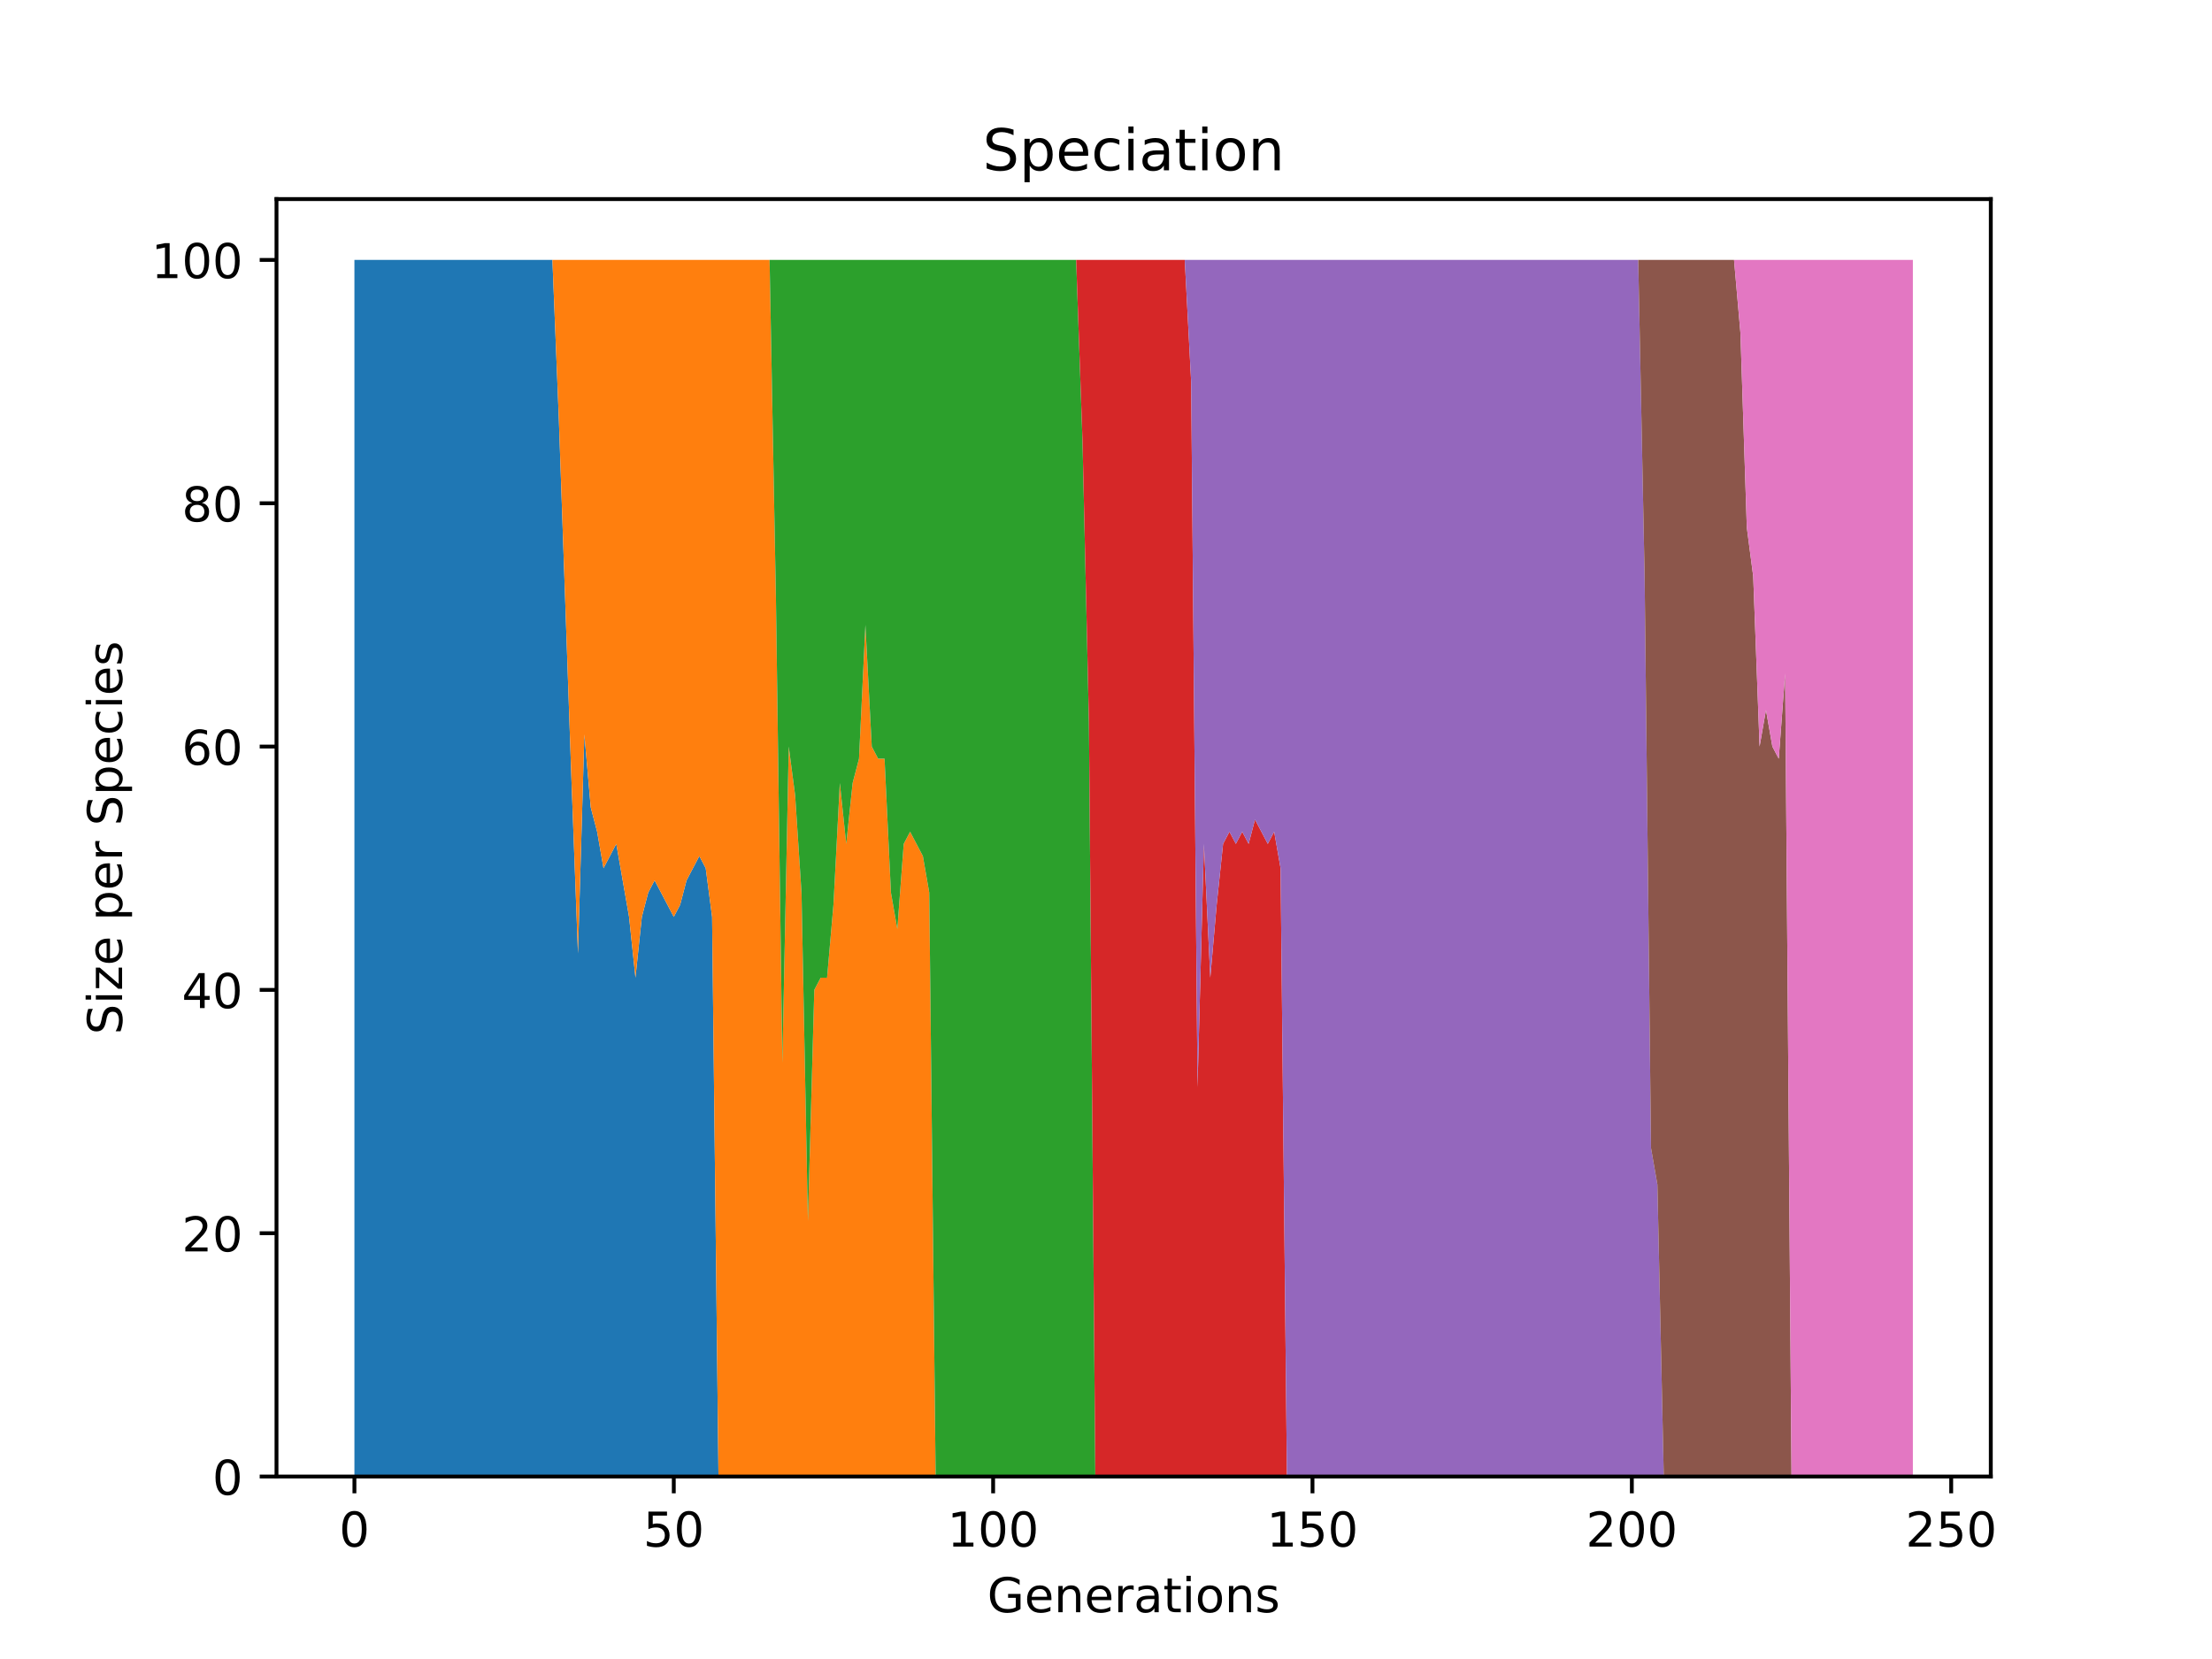 <?xml version="1.0" encoding="utf-8" standalone="no"?>
<!DOCTYPE svg PUBLIC "-//W3C//DTD SVG 1.1//EN"
  "http://www.w3.org/Graphics/SVG/1.1/DTD/svg11.dtd">
<!-- Created with matplotlib (https://matplotlib.org/) -->
<svg height="345.6pt" version="1.1" viewBox="0 0 460.8 345.6" width="460.8pt" xmlns="http://www.w3.org/2000/svg" xmlns:xlink="http://www.w3.org/1999/xlink">
 <defs>
  <style type="text/css">*{stroke-linecap:butt;stroke-linejoin:round;}</style>
 </defs>
 <g id="figure_1">
  <g id="patch_1">
   <path d="M 0 345.6 
L 460.8 345.6 
L 460.8 0 
L 0 0 
z
" style="fill:#ffffff;"/>
  </g>
  <g id="axes_1">
   <g id="patch_2">
    <path d="M 57.6 307.584 
L 414.72 307.584 
L 414.72 41.472 
L 57.6 41.472 
z
" style="fill:#ffffff;"/>
   </g>
   <g id="PolyCollection_1">
    <path clip-path="url(#p36684b4169)" d="M 73.833 54.144 
L 73.833 307.584 
L 75.163 307.584 
L 76.494 307.584 
L 77.824 307.584 
L 79.155 307.584 
L 80.485 307.584 
L 81.816 307.584 
L 83.147 307.584 
L 84.477 307.584 
L 85.808 307.584 
L 87.138 307.584 
L 88.469 307.584 
L 89.799 307.584 
L 91.13 307.584 
L 92.46 307.584 
L 93.791 307.584 
L 95.122 307.584 
L 96.452 307.584 
L 97.783 307.584 
L 99.113 307.584 
L 100.444 307.584 
L 101.774 307.584 
L 103.105 307.584 
L 104.435 307.584 
L 105.766 307.584 
L 107.097 307.584 
L 108.427 307.584 
L 109.758 307.584 
L 111.088 307.584 
L 112.419 307.584 
L 113.749 307.584 
L 115.08 307.584 
L 116.41 307.584 
L 117.741 307.584 
L 119.071 307.584 
L 120.402 307.584 
L 121.733 307.584 
L 123.063 307.584 
L 124.394 307.584 
L 125.724 307.584 
L 127.055 307.584 
L 128.385 307.584 
L 129.716 307.584 
L 131.046 307.584 
L 132.377 307.584 
L 133.708 307.584 
L 135.038 307.584 
L 136.369 307.584 
L 137.699 307.584 
L 139.03 307.584 
L 140.36 307.584 
L 141.691 307.584 
L 143.021 307.584 
L 144.352 307.584 
L 145.683 307.584 
L 147.013 307.584 
L 148.344 307.584 
L 149.674 307.584 
L 151.005 307.584 
L 152.335 307.584 
L 153.666 307.584 
L 154.996 307.584 
L 156.327 307.584 
L 157.657 307.584 
L 158.988 307.584 
L 160.319 307.584 
L 161.649 307.584 
L 162.98 307.584 
L 164.31 307.584 
L 165.641 307.584 
L 166.971 307.584 
L 168.302 307.584 
L 169.632 307.584 
L 170.963 307.584 
L 172.294 307.584 
L 173.624 307.584 
L 174.955 307.584 
L 176.285 307.584 
L 177.616 307.584 
L 178.946 307.584 
L 180.277 307.584 
L 181.607 307.584 
L 182.938 307.584 
L 184.268 307.584 
L 185.599 307.584 
L 186.93 307.584 
L 188.26 307.584 
L 189.591 307.584 
L 190.921 307.584 
L 192.252 307.584 
L 193.582 307.584 
L 194.913 307.584 
L 196.243 307.584 
L 197.574 307.584 
L 198.905 307.584 
L 200.235 307.584 
L 201.566 307.584 
L 202.896 307.584 
L 204.227 307.584 
L 205.557 307.584 
L 206.888 307.584 
L 208.218 307.584 
L 209.549 307.584 
L 210.88 307.584 
L 212.21 307.584 
L 213.541 307.584 
L 214.871 307.584 
L 216.202 307.584 
L 217.532 307.584 
L 218.863 307.584 
L 220.193 307.584 
L 221.524 307.584 
L 222.854 307.584 
L 224.185 307.584 
L 225.516 307.584 
L 226.846 307.584 
L 228.177 307.584 
L 229.507 307.584 
L 230.838 307.584 
L 232.168 307.584 
L 233.499 307.584 
L 234.829 307.584 
L 236.16 307.584 
L 237.491 307.584 
L 238.821 307.584 
L 240.152 307.584 
L 241.482 307.584 
L 242.813 307.584 
L 244.143 307.584 
L 245.474 307.584 
L 246.804 307.584 
L 248.135 307.584 
L 249.466 307.584 
L 250.796 307.584 
L 252.127 307.584 
L 253.457 307.584 
L 254.788 307.584 
L 256.118 307.584 
L 257.449 307.584 
L 258.779 307.584 
L 260.11 307.584 
L 261.44 307.584 
L 262.771 307.584 
L 264.102 307.584 
L 265.432 307.584 
L 266.763 307.584 
L 268.093 307.584 
L 269.424 307.584 
L 270.754 307.584 
L 272.085 307.584 
L 273.415 307.584 
L 274.746 307.584 
L 276.077 307.584 
L 277.407 307.584 
L 278.738 307.584 
L 280.068 307.584 
L 281.399 307.584 
L 282.729 307.584 
L 284.06 307.584 
L 285.39 307.584 
L 286.721 307.584 
L 288.052 307.584 
L 289.382 307.584 
L 290.713 307.584 
L 292.043 307.584 
L 293.374 307.584 
L 294.704 307.584 
L 296.035 307.584 
L 297.365 307.584 
L 298.696 307.584 
L 300.026 307.584 
L 301.357 307.584 
L 302.688 307.584 
L 304.018 307.584 
L 305.349 307.584 
L 306.679 307.584 
L 308.01 307.584 
L 309.34 307.584 
L 310.671 307.584 
L 312.001 307.584 
L 313.332 307.584 
L 314.663 307.584 
L 315.993 307.584 
L 317.324 307.584 
L 318.654 307.584 
L 319.985 307.584 
L 321.315 307.584 
L 322.646 307.584 
L 323.976 307.584 
L 325.307 307.584 
L 326.637 307.584 
L 327.968 307.584 
L 329.299 307.584 
L 330.629 307.584 
L 331.96 307.584 
L 333.29 307.584 
L 334.621 307.584 
L 335.951 307.584 
L 337.282 307.584 
L 338.612 307.584 
L 339.943 307.584 
L 341.274 307.584 
L 342.604 307.584 
L 343.935 307.584 
L 345.265 307.584 
L 346.596 307.584 
L 347.926 307.584 
L 349.257 307.584 
L 350.587 307.584 
L 351.918 307.584 
L 353.249 307.584 
L 354.579 307.584 
L 355.91 307.584 
L 357.24 307.584 
L 358.571 307.584 
L 359.901 307.584 
L 361.232 307.584 
L 362.562 307.584 
L 363.893 307.584 
L 365.223 307.584 
L 366.554 307.584 
L 367.885 307.584 
L 369.215 307.584 
L 370.546 307.584 
L 371.876 307.584 
L 373.207 307.584 
L 374.537 307.584 
L 375.868 307.584 
L 377.198 307.584 
L 378.529 307.584 
L 379.86 307.584 
L 381.19 307.584 
L 382.521 307.584 
L 383.851 307.584 
L 385.182 307.584 
L 386.512 307.584 
L 387.843 307.584 
L 389.173 307.584 
L 390.504 307.584 
L 391.835 307.584 
L 393.165 307.584 
L 394.496 307.584 
L 395.826 307.584 
L 397.157 307.584 
L 398.487 307.584 
L 398.487 307.584 
L 398.487 307.584 
L 397.157 307.584 
L 395.826 307.584 
L 394.496 307.584 
L 393.165 307.584 
L 391.835 307.584 
L 390.504 307.584 
L 389.173 307.584 
L 387.843 307.584 
L 386.512 307.584 
L 385.182 307.584 
L 383.851 307.584 
L 382.521 307.584 
L 381.19 307.584 
L 379.86 307.584 
L 378.529 307.584 
L 377.198 307.584 
L 375.868 307.584 
L 374.537 307.584 
L 373.207 307.584 
L 371.876 307.584 
L 370.546 307.584 
L 369.215 307.584 
L 367.885 307.584 
L 366.554 307.584 
L 365.223 307.584 
L 363.893 307.584 
L 362.562 307.584 
L 361.232 307.584 
L 359.901 307.584 
L 358.571 307.584 
L 357.24 307.584 
L 355.91 307.584 
L 354.579 307.584 
L 353.249 307.584 
L 351.918 307.584 
L 350.587 307.584 
L 349.257 307.584 
L 347.926 307.584 
L 346.596 307.584 
L 345.265 307.584 
L 343.935 307.584 
L 342.604 307.584 
L 341.274 307.584 
L 339.943 307.584 
L 338.612 307.584 
L 337.282 307.584 
L 335.951 307.584 
L 334.621 307.584 
L 333.29 307.584 
L 331.96 307.584 
L 330.629 307.584 
L 329.299 307.584 
L 327.968 307.584 
L 326.637 307.584 
L 325.307 307.584 
L 323.976 307.584 
L 322.646 307.584 
L 321.315 307.584 
L 319.985 307.584 
L 318.654 307.584 
L 317.324 307.584 
L 315.993 307.584 
L 314.663 307.584 
L 313.332 307.584 
L 312.001 307.584 
L 310.671 307.584 
L 309.34 307.584 
L 308.01 307.584 
L 306.679 307.584 
L 305.349 307.584 
L 304.018 307.584 
L 302.688 307.584 
L 301.357 307.584 
L 300.026 307.584 
L 298.696 307.584 
L 297.365 307.584 
L 296.035 307.584 
L 294.704 307.584 
L 293.374 307.584 
L 292.043 307.584 
L 290.713 307.584 
L 289.382 307.584 
L 288.052 307.584 
L 286.721 307.584 
L 285.39 307.584 
L 284.06 307.584 
L 282.729 307.584 
L 281.399 307.584 
L 280.068 307.584 
L 278.738 307.584 
L 277.407 307.584 
L 276.077 307.584 
L 274.746 307.584 
L 273.415 307.584 
L 272.085 307.584 
L 270.754 307.584 
L 269.424 307.584 
L 268.093 307.584 
L 266.763 307.584 
L 265.432 307.584 
L 264.102 307.584 
L 262.771 307.584 
L 261.44 307.584 
L 260.11 307.584 
L 258.779 307.584 
L 257.449 307.584 
L 256.118 307.584 
L 254.788 307.584 
L 253.457 307.584 
L 252.127 307.584 
L 250.796 307.584 
L 249.466 307.584 
L 248.135 307.584 
L 246.804 307.584 
L 245.474 307.584 
L 244.143 307.584 
L 242.813 307.584 
L 241.482 307.584 
L 240.152 307.584 
L 238.821 307.584 
L 237.491 307.584 
L 236.16 307.584 
L 234.829 307.584 
L 233.499 307.584 
L 232.168 307.584 
L 230.838 307.584 
L 229.507 307.584 
L 228.177 307.584 
L 226.846 307.584 
L 225.516 307.584 
L 224.185 307.584 
L 222.854 307.584 
L 221.524 307.584 
L 220.193 307.584 
L 218.863 307.584 
L 217.532 307.584 
L 216.202 307.584 
L 214.871 307.584 
L 213.541 307.584 
L 212.21 307.584 
L 210.88 307.584 
L 209.549 307.584 
L 208.218 307.584 
L 206.888 307.584 
L 205.557 307.584 
L 204.227 307.584 
L 202.896 307.584 
L 201.566 307.584 
L 200.235 307.584 
L 198.905 307.584 
L 197.574 307.584 
L 196.243 307.584 
L 194.913 307.584 
L 193.582 307.584 
L 192.252 307.584 
L 190.921 307.584 
L 189.591 307.584 
L 188.26 307.584 
L 186.93 307.584 
L 185.599 307.584 
L 184.268 307.584 
L 182.938 307.584 
L 181.607 307.584 
L 180.277 307.584 
L 178.946 307.584 
L 177.616 307.584 
L 176.285 307.584 
L 174.955 307.584 
L 173.624 307.584 
L 172.294 307.584 
L 170.963 307.584 
L 169.632 307.584 
L 168.302 307.584 
L 166.971 307.584 
L 165.641 307.584 
L 164.31 307.584 
L 162.98 307.584 
L 161.649 307.584 
L 160.319 307.584 
L 158.988 307.584 
L 157.657 307.584 
L 156.327 307.584 
L 154.996 307.584 
L 153.666 307.584 
L 152.335 307.584 
L 151.005 307.584 
L 149.674 307.584 
L 148.344 191.002 
L 147.013 180.864 
L 145.683 178.33 
L 144.352 180.864 
L 143.021 183.398 
L 141.691 188.467 
L 140.36 191.002 
L 139.03 188.467 
L 137.699 185.933 
L 136.369 183.398 
L 135.038 185.933 
L 133.708 191.002 
L 132.377 203.674 
L 131.046 191.002 
L 129.716 183.398 
L 128.385 175.795 
L 127.055 178.33 
L 125.724 180.864 
L 124.394 173.261 
L 123.063 168.192 
L 121.733 152.986 
L 120.402 198.605 
L 119.071 163.123 
L 117.741 125.107 
L 116.41 87.091 
L 115.08 54.144 
L 113.749 54.144 
L 112.419 54.144 
L 111.088 54.144 
L 109.758 54.144 
L 108.427 54.144 
L 107.097 54.144 
L 105.766 54.144 
L 104.435 54.144 
L 103.105 54.144 
L 101.774 54.144 
L 100.444 54.144 
L 99.113 54.144 
L 97.783 54.144 
L 96.452 54.144 
L 95.122 54.144 
L 93.791 54.144 
L 92.46 54.144 
L 91.13 54.144 
L 89.799 54.144 
L 88.469 54.144 
L 87.138 54.144 
L 85.808 54.144 
L 84.477 54.144 
L 83.147 54.144 
L 81.816 54.144 
L 80.485 54.144 
L 79.155 54.144 
L 77.824 54.144 
L 76.494 54.144 
L 75.163 54.144 
L 73.833 54.144 
z
" style="fill:#1f77b4;"/>
   </g>
   <g id="PolyCollection_2">
    <path clip-path="url(#p36684b4169)" d="M 73.833 54.144 
L 73.833 54.144 
L 75.163 54.144 
L 76.494 54.144 
L 77.824 54.144 
L 79.155 54.144 
L 80.485 54.144 
L 81.816 54.144 
L 83.147 54.144 
L 84.477 54.144 
L 85.808 54.144 
L 87.138 54.144 
L 88.469 54.144 
L 89.799 54.144 
L 91.13 54.144 
L 92.46 54.144 
L 93.791 54.144 
L 95.122 54.144 
L 96.452 54.144 
L 97.783 54.144 
L 99.113 54.144 
L 100.444 54.144 
L 101.774 54.144 
L 103.105 54.144 
L 104.435 54.144 
L 105.766 54.144 
L 107.097 54.144 
L 108.427 54.144 
L 109.758 54.144 
L 111.088 54.144 
L 112.419 54.144 
L 113.749 54.144 
L 115.08 54.144 
L 116.41 87.091 
L 117.741 125.107 
L 119.071 163.123 
L 120.402 198.605 
L 121.733 152.986 
L 123.063 168.192 
L 124.394 173.261 
L 125.724 180.864 
L 127.055 178.33 
L 128.385 175.795 
L 129.716 183.398 
L 131.046 191.002 
L 132.377 203.674 
L 133.708 191.002 
L 135.038 185.933 
L 136.369 183.398 
L 137.699 185.933 
L 139.03 188.467 
L 140.36 191.002 
L 141.691 188.467 
L 143.021 183.398 
L 144.352 180.864 
L 145.683 178.33 
L 147.013 180.864 
L 148.344 191.002 
L 149.674 307.584 
L 151.005 307.584 
L 152.335 307.584 
L 153.666 307.584 
L 154.996 307.584 
L 156.327 307.584 
L 157.657 307.584 
L 158.988 307.584 
L 160.319 307.584 
L 161.649 307.584 
L 162.98 307.584 
L 164.31 307.584 
L 165.641 307.584 
L 166.971 307.584 
L 168.302 307.584 
L 169.632 307.584 
L 170.963 307.584 
L 172.294 307.584 
L 173.624 307.584 
L 174.955 307.584 
L 176.285 307.584 
L 177.616 307.584 
L 178.946 307.584 
L 180.277 307.584 
L 181.607 307.584 
L 182.938 307.584 
L 184.268 307.584 
L 185.599 307.584 
L 186.93 307.584 
L 188.26 307.584 
L 189.591 307.584 
L 190.921 307.584 
L 192.252 307.584 
L 193.582 307.584 
L 194.913 307.584 
L 196.243 307.584 
L 197.574 307.584 
L 198.905 307.584 
L 200.235 307.584 
L 201.566 307.584 
L 202.896 307.584 
L 204.227 307.584 
L 205.557 307.584 
L 206.888 307.584 
L 208.218 307.584 
L 209.549 307.584 
L 210.88 307.584 
L 212.21 307.584 
L 213.541 307.584 
L 214.871 307.584 
L 216.202 307.584 
L 217.532 307.584 
L 218.863 307.584 
L 220.193 307.584 
L 221.524 307.584 
L 222.854 307.584 
L 224.185 307.584 
L 225.516 307.584 
L 226.846 307.584 
L 228.177 307.584 
L 229.507 307.584 
L 230.838 307.584 
L 232.168 307.584 
L 233.499 307.584 
L 234.829 307.584 
L 236.16 307.584 
L 237.491 307.584 
L 238.821 307.584 
L 240.152 307.584 
L 241.482 307.584 
L 242.813 307.584 
L 244.143 307.584 
L 245.474 307.584 
L 246.804 307.584 
L 248.135 307.584 
L 249.466 307.584 
L 250.796 307.584 
L 252.127 307.584 
L 253.457 307.584 
L 254.788 307.584 
L 256.118 307.584 
L 257.449 307.584 
L 258.779 307.584 
L 260.11 307.584 
L 261.44 307.584 
L 262.771 307.584 
L 264.102 307.584 
L 265.432 307.584 
L 266.763 307.584 
L 268.093 307.584 
L 269.424 307.584 
L 270.754 307.584 
L 272.085 307.584 
L 273.415 307.584 
L 274.746 307.584 
L 276.077 307.584 
L 277.407 307.584 
L 278.738 307.584 
L 280.068 307.584 
L 281.399 307.584 
L 282.729 307.584 
L 284.06 307.584 
L 285.39 307.584 
L 286.721 307.584 
L 288.052 307.584 
L 289.382 307.584 
L 290.713 307.584 
L 292.043 307.584 
L 293.374 307.584 
L 294.704 307.584 
L 296.035 307.584 
L 297.365 307.584 
L 298.696 307.584 
L 300.026 307.584 
L 301.357 307.584 
L 302.688 307.584 
L 304.018 307.584 
L 305.349 307.584 
L 306.679 307.584 
L 308.01 307.584 
L 309.34 307.584 
L 310.671 307.584 
L 312.001 307.584 
L 313.332 307.584 
L 314.663 307.584 
L 315.993 307.584 
L 317.324 307.584 
L 318.654 307.584 
L 319.985 307.584 
L 321.315 307.584 
L 322.646 307.584 
L 323.976 307.584 
L 325.307 307.584 
L 326.637 307.584 
L 327.968 307.584 
L 329.299 307.584 
L 330.629 307.584 
L 331.96 307.584 
L 333.29 307.584 
L 334.621 307.584 
L 335.951 307.584 
L 337.282 307.584 
L 338.612 307.584 
L 339.943 307.584 
L 341.274 307.584 
L 342.604 307.584 
L 343.935 307.584 
L 345.265 307.584 
L 346.596 307.584 
L 347.926 307.584 
L 349.257 307.584 
L 350.587 307.584 
L 351.918 307.584 
L 353.249 307.584 
L 354.579 307.584 
L 355.91 307.584 
L 357.24 307.584 
L 358.571 307.584 
L 359.901 307.584 
L 361.232 307.584 
L 362.562 307.584 
L 363.893 307.584 
L 365.223 307.584 
L 366.554 307.584 
L 367.885 307.584 
L 369.215 307.584 
L 370.546 307.584 
L 371.876 307.584 
L 373.207 307.584 
L 374.537 307.584 
L 375.868 307.584 
L 377.198 307.584 
L 378.529 307.584 
L 379.86 307.584 
L 381.19 307.584 
L 382.521 307.584 
L 383.851 307.584 
L 385.182 307.584 
L 386.512 307.584 
L 387.843 307.584 
L 389.173 307.584 
L 390.504 307.584 
L 391.835 307.584 
L 393.165 307.584 
L 394.496 307.584 
L 395.826 307.584 
L 397.157 307.584 
L 398.487 307.584 
L 398.487 307.584 
L 398.487 307.584 
L 397.157 307.584 
L 395.826 307.584 
L 394.496 307.584 
L 393.165 307.584 
L 391.835 307.584 
L 390.504 307.584 
L 389.173 307.584 
L 387.843 307.584 
L 386.512 307.584 
L 385.182 307.584 
L 383.851 307.584 
L 382.521 307.584 
L 381.19 307.584 
L 379.86 307.584 
L 378.529 307.584 
L 377.198 307.584 
L 375.868 307.584 
L 374.537 307.584 
L 373.207 307.584 
L 371.876 307.584 
L 370.546 307.584 
L 369.215 307.584 
L 367.885 307.584 
L 366.554 307.584 
L 365.223 307.584 
L 363.893 307.584 
L 362.562 307.584 
L 361.232 307.584 
L 359.901 307.584 
L 358.571 307.584 
L 357.24 307.584 
L 355.91 307.584 
L 354.579 307.584 
L 353.249 307.584 
L 351.918 307.584 
L 350.587 307.584 
L 349.257 307.584 
L 347.926 307.584 
L 346.596 307.584 
L 345.265 307.584 
L 343.935 307.584 
L 342.604 307.584 
L 341.274 307.584 
L 339.943 307.584 
L 338.612 307.584 
L 337.282 307.584 
L 335.951 307.584 
L 334.621 307.584 
L 333.29 307.584 
L 331.96 307.584 
L 330.629 307.584 
L 329.299 307.584 
L 327.968 307.584 
L 326.637 307.584 
L 325.307 307.584 
L 323.976 307.584 
L 322.646 307.584 
L 321.315 307.584 
L 319.985 307.584 
L 318.654 307.584 
L 317.324 307.584 
L 315.993 307.584 
L 314.663 307.584 
L 313.332 307.584 
L 312.001 307.584 
L 310.671 307.584 
L 309.34 307.584 
L 308.01 307.584 
L 306.679 307.584 
L 305.349 307.584 
L 304.018 307.584 
L 302.688 307.584 
L 301.357 307.584 
L 300.026 307.584 
L 298.696 307.584 
L 297.365 307.584 
L 296.035 307.584 
L 294.704 307.584 
L 293.374 307.584 
L 292.043 307.584 
L 290.713 307.584 
L 289.382 307.584 
L 288.052 307.584 
L 286.721 307.584 
L 285.39 307.584 
L 284.06 307.584 
L 282.729 307.584 
L 281.399 307.584 
L 280.068 307.584 
L 278.738 307.584 
L 277.407 307.584 
L 276.077 307.584 
L 274.746 307.584 
L 273.415 307.584 
L 272.085 307.584 
L 270.754 307.584 
L 269.424 307.584 
L 268.093 307.584 
L 266.763 307.584 
L 265.432 307.584 
L 264.102 307.584 
L 262.771 307.584 
L 261.44 307.584 
L 260.11 307.584 
L 258.779 307.584 
L 257.449 307.584 
L 256.118 307.584 
L 254.788 307.584 
L 253.457 307.584 
L 252.127 307.584 
L 250.796 307.584 
L 249.466 307.584 
L 248.135 307.584 
L 246.804 307.584 
L 245.474 307.584 
L 244.143 307.584 
L 242.813 307.584 
L 241.482 307.584 
L 240.152 307.584 
L 238.821 307.584 
L 237.491 307.584 
L 236.16 307.584 
L 234.829 307.584 
L 233.499 307.584 
L 232.168 307.584 
L 230.838 307.584 
L 229.507 307.584 
L 228.177 307.584 
L 226.846 307.584 
L 225.516 307.584 
L 224.185 307.584 
L 222.854 307.584 
L 221.524 307.584 
L 220.193 307.584 
L 218.863 307.584 
L 217.532 307.584 
L 216.202 307.584 
L 214.871 307.584 
L 213.541 307.584 
L 212.21 307.584 
L 210.88 307.584 
L 209.549 307.584 
L 208.218 307.584 
L 206.888 307.584 
L 205.557 307.584 
L 204.227 307.584 
L 202.896 307.584 
L 201.566 307.584 
L 200.235 307.584 
L 198.905 307.584 
L 197.574 307.584 
L 196.243 307.584 
L 194.913 307.584 
L 193.582 185.933 
L 192.252 178.33 
L 190.921 175.795 
L 189.591 173.261 
L 188.26 175.795 
L 186.93 193.536 
L 185.599 185.933 
L 184.268 158.054 
L 182.938 158.054 
L 181.607 155.52 
L 180.277 130.176 
L 178.946 158.054 
L 177.616 163.123 
L 176.285 175.795 
L 174.955 163.123 
L 173.624 188.467 
L 172.294 203.674 
L 170.963 203.674 
L 169.632 206.208 
L 168.302 254.362 
L 166.971 185.933 
L 165.641 165.658 
L 164.31 155.52 
L 162.98 221.414 
L 161.649 125.107 
L 160.319 54.144 
L 158.988 54.144 
L 157.657 54.144 
L 156.327 54.144 
L 154.996 54.144 
L 153.666 54.144 
L 152.335 54.144 
L 151.005 54.144 
L 149.674 54.144 
L 148.344 54.144 
L 147.013 54.144 
L 145.683 54.144 
L 144.352 54.144 
L 143.021 54.144 
L 141.691 54.144 
L 140.36 54.144 
L 139.03 54.144 
L 137.699 54.144 
L 136.369 54.144 
L 135.038 54.144 
L 133.708 54.144 
L 132.377 54.144 
L 131.046 54.144 
L 129.716 54.144 
L 128.385 54.144 
L 127.055 54.144 
L 125.724 54.144 
L 124.394 54.144 
L 123.063 54.144 
L 121.733 54.144 
L 120.402 54.144 
L 119.071 54.144 
L 117.741 54.144 
L 116.41 54.144 
L 115.08 54.144 
L 113.749 54.144 
L 112.419 54.144 
L 111.088 54.144 
L 109.758 54.144 
L 108.427 54.144 
L 107.097 54.144 
L 105.766 54.144 
L 104.435 54.144 
L 103.105 54.144 
L 101.774 54.144 
L 100.444 54.144 
L 99.113 54.144 
L 97.783 54.144 
L 96.452 54.144 
L 95.122 54.144 
L 93.791 54.144 
L 92.46 54.144 
L 91.13 54.144 
L 89.799 54.144 
L 88.469 54.144 
L 87.138 54.144 
L 85.808 54.144 
L 84.477 54.144 
L 83.147 54.144 
L 81.816 54.144 
L 80.485 54.144 
L 79.155 54.144 
L 77.824 54.144 
L 76.494 54.144 
L 75.163 54.144 
L 73.833 54.144 
z
" style="fill:#ff7f0e;"/>
   </g>
   <g id="PolyCollection_3">
    <path clip-path="url(#p36684b4169)" d="M 73.833 54.144 
L 73.833 54.144 
L 75.163 54.144 
L 76.494 54.144 
L 77.824 54.144 
L 79.155 54.144 
L 80.485 54.144 
L 81.816 54.144 
L 83.147 54.144 
L 84.477 54.144 
L 85.808 54.144 
L 87.138 54.144 
L 88.469 54.144 
L 89.799 54.144 
L 91.13 54.144 
L 92.46 54.144 
L 93.791 54.144 
L 95.122 54.144 
L 96.452 54.144 
L 97.783 54.144 
L 99.113 54.144 
L 100.444 54.144 
L 101.774 54.144 
L 103.105 54.144 
L 104.435 54.144 
L 105.766 54.144 
L 107.097 54.144 
L 108.427 54.144 
L 109.758 54.144 
L 111.088 54.144 
L 112.419 54.144 
L 113.749 54.144 
L 115.08 54.144 
L 116.41 54.144 
L 117.741 54.144 
L 119.071 54.144 
L 120.402 54.144 
L 121.733 54.144 
L 123.063 54.144 
L 124.394 54.144 
L 125.724 54.144 
L 127.055 54.144 
L 128.385 54.144 
L 129.716 54.144 
L 131.046 54.144 
L 132.377 54.144 
L 133.708 54.144 
L 135.038 54.144 
L 136.369 54.144 
L 137.699 54.144 
L 139.03 54.144 
L 140.36 54.144 
L 141.691 54.144 
L 143.021 54.144 
L 144.352 54.144 
L 145.683 54.144 
L 147.013 54.144 
L 148.344 54.144 
L 149.674 54.144 
L 151.005 54.144 
L 152.335 54.144 
L 153.666 54.144 
L 154.996 54.144 
L 156.327 54.144 
L 157.657 54.144 
L 158.988 54.144 
L 160.319 54.144 
L 161.649 125.107 
L 162.98 221.414 
L 164.31 155.52 
L 165.641 165.658 
L 166.971 185.933 
L 168.302 254.362 
L 169.632 206.208 
L 170.963 203.674 
L 172.294 203.674 
L 173.624 188.467 
L 174.955 163.123 
L 176.285 175.795 
L 177.616 163.123 
L 178.946 158.054 
L 180.277 130.176 
L 181.607 155.52 
L 182.938 158.054 
L 184.268 158.054 
L 185.599 185.933 
L 186.93 193.536 
L 188.26 175.795 
L 189.591 173.261 
L 190.921 175.795 
L 192.252 178.33 
L 193.582 185.933 
L 194.913 307.584 
L 196.243 307.584 
L 197.574 307.584 
L 198.905 307.584 
L 200.235 307.584 
L 201.566 307.584 
L 202.896 307.584 
L 204.227 307.584 
L 205.557 307.584 
L 206.888 307.584 
L 208.218 307.584 
L 209.549 307.584 
L 210.88 307.584 
L 212.21 307.584 
L 213.541 307.584 
L 214.871 307.584 
L 216.202 307.584 
L 217.532 307.584 
L 218.863 307.584 
L 220.193 307.584 
L 221.524 307.584 
L 222.854 307.584 
L 224.185 307.584 
L 225.516 307.584 
L 226.846 307.584 
L 228.177 307.584 
L 229.507 307.584 
L 230.838 307.584 
L 232.168 307.584 
L 233.499 307.584 
L 234.829 307.584 
L 236.16 307.584 
L 237.491 307.584 
L 238.821 307.584 
L 240.152 307.584 
L 241.482 307.584 
L 242.813 307.584 
L 244.143 307.584 
L 245.474 307.584 
L 246.804 307.584 
L 248.135 307.584 
L 249.466 307.584 
L 250.796 307.584 
L 252.127 307.584 
L 253.457 307.584 
L 254.788 307.584 
L 256.118 307.584 
L 257.449 307.584 
L 258.779 307.584 
L 260.11 307.584 
L 261.44 307.584 
L 262.771 307.584 
L 264.102 307.584 
L 265.432 307.584 
L 266.763 307.584 
L 268.093 307.584 
L 269.424 307.584 
L 270.754 307.584 
L 272.085 307.584 
L 273.415 307.584 
L 274.746 307.584 
L 276.077 307.584 
L 277.407 307.584 
L 278.738 307.584 
L 280.068 307.584 
L 281.399 307.584 
L 282.729 307.584 
L 284.06 307.584 
L 285.39 307.584 
L 286.721 307.584 
L 288.052 307.584 
L 289.382 307.584 
L 290.713 307.584 
L 292.043 307.584 
L 293.374 307.584 
L 294.704 307.584 
L 296.035 307.584 
L 297.365 307.584 
L 298.696 307.584 
L 300.026 307.584 
L 301.357 307.584 
L 302.688 307.584 
L 304.018 307.584 
L 305.349 307.584 
L 306.679 307.584 
L 308.01 307.584 
L 309.34 307.584 
L 310.671 307.584 
L 312.001 307.584 
L 313.332 307.584 
L 314.663 307.584 
L 315.993 307.584 
L 317.324 307.584 
L 318.654 307.584 
L 319.985 307.584 
L 321.315 307.584 
L 322.646 307.584 
L 323.976 307.584 
L 325.307 307.584 
L 326.637 307.584 
L 327.968 307.584 
L 329.299 307.584 
L 330.629 307.584 
L 331.96 307.584 
L 333.29 307.584 
L 334.621 307.584 
L 335.951 307.584 
L 337.282 307.584 
L 338.612 307.584 
L 339.943 307.584 
L 341.274 307.584 
L 342.604 307.584 
L 343.935 307.584 
L 345.265 307.584 
L 346.596 307.584 
L 347.926 307.584 
L 349.257 307.584 
L 350.587 307.584 
L 351.918 307.584 
L 353.249 307.584 
L 354.579 307.584 
L 355.91 307.584 
L 357.24 307.584 
L 358.571 307.584 
L 359.901 307.584 
L 361.232 307.584 
L 362.562 307.584 
L 363.893 307.584 
L 365.223 307.584 
L 366.554 307.584 
L 367.885 307.584 
L 369.215 307.584 
L 370.546 307.584 
L 371.876 307.584 
L 373.207 307.584 
L 374.537 307.584 
L 375.868 307.584 
L 377.198 307.584 
L 378.529 307.584 
L 379.86 307.584 
L 381.19 307.584 
L 382.521 307.584 
L 383.851 307.584 
L 385.182 307.584 
L 386.512 307.584 
L 387.843 307.584 
L 389.173 307.584 
L 390.504 307.584 
L 391.835 307.584 
L 393.165 307.584 
L 394.496 307.584 
L 395.826 307.584 
L 397.157 307.584 
L 398.487 307.584 
L 398.487 307.584 
L 398.487 307.584 
L 397.157 307.584 
L 395.826 307.584 
L 394.496 307.584 
L 393.165 307.584 
L 391.835 307.584 
L 390.504 307.584 
L 389.173 307.584 
L 387.843 307.584 
L 386.512 307.584 
L 385.182 307.584 
L 383.851 307.584 
L 382.521 307.584 
L 381.19 307.584 
L 379.86 307.584 
L 378.529 307.584 
L 377.198 307.584 
L 375.868 307.584 
L 374.537 307.584 
L 373.207 307.584 
L 371.876 307.584 
L 370.546 307.584 
L 369.215 307.584 
L 367.885 307.584 
L 366.554 307.584 
L 365.223 307.584 
L 363.893 307.584 
L 362.562 307.584 
L 361.232 307.584 
L 359.901 307.584 
L 358.571 307.584 
L 357.24 307.584 
L 355.91 307.584 
L 354.579 307.584 
L 353.249 307.584 
L 351.918 307.584 
L 350.587 307.584 
L 349.257 307.584 
L 347.926 307.584 
L 346.596 307.584 
L 345.265 307.584 
L 343.935 307.584 
L 342.604 307.584 
L 341.274 307.584 
L 339.943 307.584 
L 338.612 307.584 
L 337.282 307.584 
L 335.951 307.584 
L 334.621 307.584 
L 333.29 307.584 
L 331.96 307.584 
L 330.629 307.584 
L 329.299 307.584 
L 327.968 307.584 
L 326.637 307.584 
L 325.307 307.584 
L 323.976 307.584 
L 322.646 307.584 
L 321.315 307.584 
L 319.985 307.584 
L 318.654 307.584 
L 317.324 307.584 
L 315.993 307.584 
L 314.663 307.584 
L 313.332 307.584 
L 312.001 307.584 
L 310.671 307.584 
L 309.34 307.584 
L 308.01 307.584 
L 306.679 307.584 
L 305.349 307.584 
L 304.018 307.584 
L 302.688 307.584 
L 301.357 307.584 
L 300.026 307.584 
L 298.696 307.584 
L 297.365 307.584 
L 296.035 307.584 
L 294.704 307.584 
L 293.374 307.584 
L 292.043 307.584 
L 290.713 307.584 
L 289.382 307.584 
L 288.052 307.584 
L 286.721 307.584 
L 285.39 307.584 
L 284.06 307.584 
L 282.729 307.584 
L 281.399 307.584 
L 280.068 307.584 
L 278.738 307.584 
L 277.407 307.584 
L 276.077 307.584 
L 274.746 307.584 
L 273.415 307.584 
L 272.085 307.584 
L 270.754 307.584 
L 269.424 307.584 
L 268.093 307.584 
L 266.763 307.584 
L 265.432 307.584 
L 264.102 307.584 
L 262.771 307.584 
L 261.44 307.584 
L 260.11 307.584 
L 258.779 307.584 
L 257.449 307.584 
L 256.118 307.584 
L 254.788 307.584 
L 253.457 307.584 
L 252.127 307.584 
L 250.796 307.584 
L 249.466 307.584 
L 248.135 307.584 
L 246.804 307.584 
L 245.474 307.584 
L 244.143 307.584 
L 242.813 307.584 
L 241.482 307.584 
L 240.152 307.584 
L 238.821 307.584 
L 237.491 307.584 
L 236.16 307.584 
L 234.829 307.584 
L 233.499 307.584 
L 232.168 307.584 
L 230.838 307.584 
L 229.507 307.584 
L 228.177 307.584 
L 226.846 150.451 
L 225.516 92.16 
L 224.185 54.144 
L 222.854 54.144 
L 221.524 54.144 
L 220.193 54.144 
L 218.863 54.144 
L 217.532 54.144 
L 216.202 54.144 
L 214.871 54.144 
L 213.541 54.144 
L 212.21 54.144 
L 210.88 54.144 
L 209.549 54.144 
L 208.218 54.144 
L 206.888 54.144 
L 205.557 54.144 
L 204.227 54.144 
L 202.896 54.144 
L 201.566 54.144 
L 200.235 54.144 
L 198.905 54.144 
L 197.574 54.144 
L 196.243 54.144 
L 194.913 54.144 
L 193.582 54.144 
L 192.252 54.144 
L 190.921 54.144 
L 189.591 54.144 
L 188.26 54.144 
L 186.93 54.144 
L 185.599 54.144 
L 184.268 54.144 
L 182.938 54.144 
L 181.607 54.144 
L 180.277 54.144 
L 178.946 54.144 
L 177.616 54.144 
L 176.285 54.144 
L 174.955 54.144 
L 173.624 54.144 
L 172.294 54.144 
L 170.963 54.144 
L 169.632 54.144 
L 168.302 54.144 
L 166.971 54.144 
L 165.641 54.144 
L 164.31 54.144 
L 162.98 54.144 
L 161.649 54.144 
L 160.319 54.144 
L 158.988 54.144 
L 157.657 54.144 
L 156.327 54.144 
L 154.996 54.144 
L 153.666 54.144 
L 152.335 54.144 
L 151.005 54.144 
L 149.674 54.144 
L 148.344 54.144 
L 147.013 54.144 
L 145.683 54.144 
L 144.352 54.144 
L 143.021 54.144 
L 141.691 54.144 
L 140.36 54.144 
L 139.03 54.144 
L 137.699 54.144 
L 136.369 54.144 
L 135.038 54.144 
L 133.708 54.144 
L 132.377 54.144 
L 131.046 54.144 
L 129.716 54.144 
L 128.385 54.144 
L 127.055 54.144 
L 125.724 54.144 
L 124.394 54.144 
L 123.063 54.144 
L 121.733 54.144 
L 120.402 54.144 
L 119.071 54.144 
L 117.741 54.144 
L 116.41 54.144 
L 115.08 54.144 
L 113.749 54.144 
L 112.419 54.144 
L 111.088 54.144 
L 109.758 54.144 
L 108.427 54.144 
L 107.097 54.144 
L 105.766 54.144 
L 104.435 54.144 
L 103.105 54.144 
L 101.774 54.144 
L 100.444 54.144 
L 99.113 54.144 
L 97.783 54.144 
L 96.452 54.144 
L 95.122 54.144 
L 93.791 54.144 
L 92.46 54.144 
L 91.13 54.144 
L 89.799 54.144 
L 88.469 54.144 
L 87.138 54.144 
L 85.808 54.144 
L 84.477 54.144 
L 83.147 54.144 
L 81.816 54.144 
L 80.485 54.144 
L 79.155 54.144 
L 77.824 54.144 
L 76.494 54.144 
L 75.163 54.144 
L 73.833 54.144 
z
" style="fill:#2ca02c;"/>
   </g>
   <g id="PolyCollection_4">
    <path clip-path="url(#p36684b4169)" d="M 73.833 54.144 
L 73.833 54.144 
L 75.163 54.144 
L 76.494 54.144 
L 77.824 54.144 
L 79.155 54.144 
L 80.485 54.144 
L 81.816 54.144 
L 83.147 54.144 
L 84.477 54.144 
L 85.808 54.144 
L 87.138 54.144 
L 88.469 54.144 
L 89.799 54.144 
L 91.13 54.144 
L 92.46 54.144 
L 93.791 54.144 
L 95.122 54.144 
L 96.452 54.144 
L 97.783 54.144 
L 99.113 54.144 
L 100.444 54.144 
L 101.774 54.144 
L 103.105 54.144 
L 104.435 54.144 
L 105.766 54.144 
L 107.097 54.144 
L 108.427 54.144 
L 109.758 54.144 
L 111.088 54.144 
L 112.419 54.144 
L 113.749 54.144 
L 115.08 54.144 
L 116.41 54.144 
L 117.741 54.144 
L 119.071 54.144 
L 120.402 54.144 
L 121.733 54.144 
L 123.063 54.144 
L 124.394 54.144 
L 125.724 54.144 
L 127.055 54.144 
L 128.385 54.144 
L 129.716 54.144 
L 131.046 54.144 
L 132.377 54.144 
L 133.708 54.144 
L 135.038 54.144 
L 136.369 54.144 
L 137.699 54.144 
L 139.03 54.144 
L 140.36 54.144 
L 141.691 54.144 
L 143.021 54.144 
L 144.352 54.144 
L 145.683 54.144 
L 147.013 54.144 
L 148.344 54.144 
L 149.674 54.144 
L 151.005 54.144 
L 152.335 54.144 
L 153.666 54.144 
L 154.996 54.144 
L 156.327 54.144 
L 157.657 54.144 
L 158.988 54.144 
L 160.319 54.144 
L 161.649 54.144 
L 162.98 54.144 
L 164.31 54.144 
L 165.641 54.144 
L 166.971 54.144 
L 168.302 54.144 
L 169.632 54.144 
L 170.963 54.144 
L 172.294 54.144 
L 173.624 54.144 
L 174.955 54.144 
L 176.285 54.144 
L 177.616 54.144 
L 178.946 54.144 
L 180.277 54.144 
L 181.607 54.144 
L 182.938 54.144 
L 184.268 54.144 
L 185.599 54.144 
L 186.93 54.144 
L 188.26 54.144 
L 189.591 54.144 
L 190.921 54.144 
L 192.252 54.144 
L 193.582 54.144 
L 194.913 54.144 
L 196.243 54.144 
L 197.574 54.144 
L 198.905 54.144 
L 200.235 54.144 
L 201.566 54.144 
L 202.896 54.144 
L 204.227 54.144 
L 205.557 54.144 
L 206.888 54.144 
L 208.218 54.144 
L 209.549 54.144 
L 210.88 54.144 
L 212.21 54.144 
L 213.541 54.144 
L 214.871 54.144 
L 216.202 54.144 
L 217.532 54.144 
L 218.863 54.144 
L 220.193 54.144 
L 221.524 54.144 
L 222.854 54.144 
L 224.185 54.144 
L 225.516 92.16 
L 226.846 150.451 
L 228.177 307.584 
L 229.507 307.584 
L 230.838 307.584 
L 232.168 307.584 
L 233.499 307.584 
L 234.829 307.584 
L 236.16 307.584 
L 237.491 307.584 
L 238.821 307.584 
L 240.152 307.584 
L 241.482 307.584 
L 242.813 307.584 
L 244.143 307.584 
L 245.474 307.584 
L 246.804 307.584 
L 248.135 307.584 
L 249.466 307.584 
L 250.796 307.584 
L 252.127 307.584 
L 253.457 307.584 
L 254.788 307.584 
L 256.118 307.584 
L 257.449 307.584 
L 258.779 307.584 
L 260.11 307.584 
L 261.44 307.584 
L 262.771 307.584 
L 264.102 307.584 
L 265.432 307.584 
L 266.763 307.584 
L 268.093 307.584 
L 269.424 307.584 
L 270.754 307.584 
L 272.085 307.584 
L 273.415 307.584 
L 274.746 307.584 
L 276.077 307.584 
L 277.407 307.584 
L 278.738 307.584 
L 280.068 307.584 
L 281.399 307.584 
L 282.729 307.584 
L 284.06 307.584 
L 285.39 307.584 
L 286.721 307.584 
L 288.052 307.584 
L 289.382 307.584 
L 290.713 307.584 
L 292.043 307.584 
L 293.374 307.584 
L 294.704 307.584 
L 296.035 307.584 
L 297.365 307.584 
L 298.696 307.584 
L 300.026 307.584 
L 301.357 307.584 
L 302.688 307.584 
L 304.018 307.584 
L 305.349 307.584 
L 306.679 307.584 
L 308.01 307.584 
L 309.34 307.584 
L 310.671 307.584 
L 312.001 307.584 
L 313.332 307.584 
L 314.663 307.584 
L 315.993 307.584 
L 317.324 307.584 
L 318.654 307.584 
L 319.985 307.584 
L 321.315 307.584 
L 322.646 307.584 
L 323.976 307.584 
L 325.307 307.584 
L 326.637 307.584 
L 327.968 307.584 
L 329.299 307.584 
L 330.629 307.584 
L 331.96 307.584 
L 333.29 307.584 
L 334.621 307.584 
L 335.951 307.584 
L 337.282 307.584 
L 338.612 307.584 
L 339.943 307.584 
L 341.274 307.584 
L 342.604 307.584 
L 343.935 307.584 
L 345.265 307.584 
L 346.596 307.584 
L 347.926 307.584 
L 349.257 307.584 
L 350.587 307.584 
L 351.918 307.584 
L 353.249 307.584 
L 354.579 307.584 
L 355.91 307.584 
L 357.24 307.584 
L 358.571 307.584 
L 359.901 307.584 
L 361.232 307.584 
L 362.562 307.584 
L 363.893 307.584 
L 365.223 307.584 
L 366.554 307.584 
L 367.885 307.584 
L 369.215 307.584 
L 370.546 307.584 
L 371.876 307.584 
L 373.207 307.584 
L 374.537 307.584 
L 375.868 307.584 
L 377.198 307.584 
L 378.529 307.584 
L 379.86 307.584 
L 381.19 307.584 
L 382.521 307.584 
L 383.851 307.584 
L 385.182 307.584 
L 386.512 307.584 
L 387.843 307.584 
L 389.173 307.584 
L 390.504 307.584 
L 391.835 307.584 
L 393.165 307.584 
L 394.496 307.584 
L 395.826 307.584 
L 397.157 307.584 
L 398.487 307.584 
L 398.487 307.584 
L 398.487 307.584 
L 397.157 307.584 
L 395.826 307.584 
L 394.496 307.584 
L 393.165 307.584 
L 391.835 307.584 
L 390.504 307.584 
L 389.173 307.584 
L 387.843 307.584 
L 386.512 307.584 
L 385.182 307.584 
L 383.851 307.584 
L 382.521 307.584 
L 381.19 307.584 
L 379.86 307.584 
L 378.529 307.584 
L 377.198 307.584 
L 375.868 307.584 
L 374.537 307.584 
L 373.207 307.584 
L 371.876 307.584 
L 370.546 307.584 
L 369.215 307.584 
L 367.885 307.584 
L 366.554 307.584 
L 365.223 307.584 
L 363.893 307.584 
L 362.562 307.584 
L 361.232 307.584 
L 359.901 307.584 
L 358.571 307.584 
L 357.24 307.584 
L 355.91 307.584 
L 354.579 307.584 
L 353.249 307.584 
L 351.918 307.584 
L 350.587 307.584 
L 349.257 307.584 
L 347.926 307.584 
L 346.596 307.584 
L 345.265 307.584 
L 343.935 307.584 
L 342.604 307.584 
L 341.274 307.584 
L 339.943 307.584 
L 338.612 307.584 
L 337.282 307.584 
L 335.951 307.584 
L 334.621 307.584 
L 333.29 307.584 
L 331.96 307.584 
L 330.629 307.584 
L 329.299 307.584 
L 327.968 307.584 
L 326.637 307.584 
L 325.307 307.584 
L 323.976 307.584 
L 322.646 307.584 
L 321.315 307.584 
L 319.985 307.584 
L 318.654 307.584 
L 317.324 307.584 
L 315.993 307.584 
L 314.663 307.584 
L 313.332 307.584 
L 312.001 307.584 
L 310.671 307.584 
L 309.34 307.584 
L 308.01 307.584 
L 306.679 307.584 
L 305.349 307.584 
L 304.018 307.584 
L 302.688 307.584 
L 301.357 307.584 
L 300.026 307.584 
L 298.696 307.584 
L 297.365 307.584 
L 296.035 307.584 
L 294.704 307.584 
L 293.374 307.584 
L 292.043 307.584 
L 290.713 307.584 
L 289.382 307.584 
L 288.052 307.584 
L 286.721 307.584 
L 285.39 307.584 
L 284.06 307.584 
L 282.729 307.584 
L 281.399 307.584 
L 280.068 307.584 
L 278.738 307.584 
L 277.407 307.584 
L 276.077 307.584 
L 274.746 307.584 
L 273.415 307.584 
L 272.085 307.584 
L 270.754 307.584 
L 269.424 307.584 
L 268.093 307.584 
L 266.763 180.864 
L 265.432 173.261 
L 264.102 175.795 
L 262.771 173.261 
L 261.44 170.726 
L 260.11 175.795 
L 258.779 173.261 
L 257.449 175.795 
L 256.118 173.261 
L 254.788 175.795 
L 253.457 188.467 
L 252.127 203.674 
L 250.796 175.795 
L 249.466 226.483 
L 248.135 79.488 
L 246.804 54.144 
L 245.474 54.144 
L 244.143 54.144 
L 242.813 54.144 
L 241.482 54.144 
L 240.152 54.144 
L 238.821 54.144 
L 237.491 54.144 
L 236.16 54.144 
L 234.829 54.144 
L 233.499 54.144 
L 232.168 54.144 
L 230.838 54.144 
L 229.507 54.144 
L 228.177 54.144 
L 226.846 54.144 
L 225.516 54.144 
L 224.185 54.144 
L 222.854 54.144 
L 221.524 54.144 
L 220.193 54.144 
L 218.863 54.144 
L 217.532 54.144 
L 216.202 54.144 
L 214.871 54.144 
L 213.541 54.144 
L 212.21 54.144 
L 210.88 54.144 
L 209.549 54.144 
L 208.218 54.144 
L 206.888 54.144 
L 205.557 54.144 
L 204.227 54.144 
L 202.896 54.144 
L 201.566 54.144 
L 200.235 54.144 
L 198.905 54.144 
L 197.574 54.144 
L 196.243 54.144 
L 194.913 54.144 
L 193.582 54.144 
L 192.252 54.144 
L 190.921 54.144 
L 189.591 54.144 
L 188.26 54.144 
L 186.93 54.144 
L 185.599 54.144 
L 184.268 54.144 
L 182.938 54.144 
L 181.607 54.144 
L 180.277 54.144 
L 178.946 54.144 
L 177.616 54.144 
L 176.285 54.144 
L 174.955 54.144 
L 173.624 54.144 
L 172.294 54.144 
L 170.963 54.144 
L 169.632 54.144 
L 168.302 54.144 
L 166.971 54.144 
L 165.641 54.144 
L 164.31 54.144 
L 162.98 54.144 
L 161.649 54.144 
L 160.319 54.144 
L 158.988 54.144 
L 157.657 54.144 
L 156.327 54.144 
L 154.996 54.144 
L 153.666 54.144 
L 152.335 54.144 
L 151.005 54.144 
L 149.674 54.144 
L 148.344 54.144 
L 147.013 54.144 
L 145.683 54.144 
L 144.352 54.144 
L 143.021 54.144 
L 141.691 54.144 
L 140.36 54.144 
L 139.03 54.144 
L 137.699 54.144 
L 136.369 54.144 
L 135.038 54.144 
L 133.708 54.144 
L 132.377 54.144 
L 131.046 54.144 
L 129.716 54.144 
L 128.385 54.144 
L 127.055 54.144 
L 125.724 54.144 
L 124.394 54.144 
L 123.063 54.144 
L 121.733 54.144 
L 120.402 54.144 
L 119.071 54.144 
L 117.741 54.144 
L 116.41 54.144 
L 115.08 54.144 
L 113.749 54.144 
L 112.419 54.144 
L 111.088 54.144 
L 109.758 54.144 
L 108.427 54.144 
L 107.097 54.144 
L 105.766 54.144 
L 104.435 54.144 
L 103.105 54.144 
L 101.774 54.144 
L 100.444 54.144 
L 99.113 54.144 
L 97.783 54.144 
L 96.452 54.144 
L 95.122 54.144 
L 93.791 54.144 
L 92.46 54.144 
L 91.13 54.144 
L 89.799 54.144 
L 88.469 54.144 
L 87.138 54.144 
L 85.808 54.144 
L 84.477 54.144 
L 83.147 54.144 
L 81.816 54.144 
L 80.485 54.144 
L 79.155 54.144 
L 77.824 54.144 
L 76.494 54.144 
L 75.163 54.144 
L 73.833 54.144 
z
" style="fill:#d62728;"/>
   </g>
   <g id="PolyCollection_5">
    <path clip-path="url(#p36684b4169)" d="M 73.833 54.144 
L 73.833 54.144 
L 75.163 54.144 
L 76.494 54.144 
L 77.824 54.144 
L 79.155 54.144 
L 80.485 54.144 
L 81.816 54.144 
L 83.147 54.144 
L 84.477 54.144 
L 85.808 54.144 
L 87.138 54.144 
L 88.469 54.144 
L 89.799 54.144 
L 91.13 54.144 
L 92.46 54.144 
L 93.791 54.144 
L 95.122 54.144 
L 96.452 54.144 
L 97.783 54.144 
L 99.113 54.144 
L 100.444 54.144 
L 101.774 54.144 
L 103.105 54.144 
L 104.435 54.144 
L 105.766 54.144 
L 107.097 54.144 
L 108.427 54.144 
L 109.758 54.144 
L 111.088 54.144 
L 112.419 54.144 
L 113.749 54.144 
L 115.08 54.144 
L 116.41 54.144 
L 117.741 54.144 
L 119.071 54.144 
L 120.402 54.144 
L 121.733 54.144 
L 123.063 54.144 
L 124.394 54.144 
L 125.724 54.144 
L 127.055 54.144 
L 128.385 54.144 
L 129.716 54.144 
L 131.046 54.144 
L 132.377 54.144 
L 133.708 54.144 
L 135.038 54.144 
L 136.369 54.144 
L 137.699 54.144 
L 139.03 54.144 
L 140.36 54.144 
L 141.691 54.144 
L 143.021 54.144 
L 144.352 54.144 
L 145.683 54.144 
L 147.013 54.144 
L 148.344 54.144 
L 149.674 54.144 
L 151.005 54.144 
L 152.335 54.144 
L 153.666 54.144 
L 154.996 54.144 
L 156.327 54.144 
L 157.657 54.144 
L 158.988 54.144 
L 160.319 54.144 
L 161.649 54.144 
L 162.98 54.144 
L 164.31 54.144 
L 165.641 54.144 
L 166.971 54.144 
L 168.302 54.144 
L 169.632 54.144 
L 170.963 54.144 
L 172.294 54.144 
L 173.624 54.144 
L 174.955 54.144 
L 176.285 54.144 
L 177.616 54.144 
L 178.946 54.144 
L 180.277 54.144 
L 181.607 54.144 
L 182.938 54.144 
L 184.268 54.144 
L 185.599 54.144 
L 186.93 54.144 
L 188.26 54.144 
L 189.591 54.144 
L 190.921 54.144 
L 192.252 54.144 
L 193.582 54.144 
L 194.913 54.144 
L 196.243 54.144 
L 197.574 54.144 
L 198.905 54.144 
L 200.235 54.144 
L 201.566 54.144 
L 202.896 54.144 
L 204.227 54.144 
L 205.557 54.144 
L 206.888 54.144 
L 208.218 54.144 
L 209.549 54.144 
L 210.88 54.144 
L 212.21 54.144 
L 213.541 54.144 
L 214.871 54.144 
L 216.202 54.144 
L 217.532 54.144 
L 218.863 54.144 
L 220.193 54.144 
L 221.524 54.144 
L 222.854 54.144 
L 224.185 54.144 
L 225.516 54.144 
L 226.846 54.144 
L 228.177 54.144 
L 229.507 54.144 
L 230.838 54.144 
L 232.168 54.144 
L 233.499 54.144 
L 234.829 54.144 
L 236.16 54.144 
L 237.491 54.144 
L 238.821 54.144 
L 240.152 54.144 
L 241.482 54.144 
L 242.813 54.144 
L 244.143 54.144 
L 245.474 54.144 
L 246.804 54.144 
L 248.135 79.488 
L 249.466 226.483 
L 250.796 175.795 
L 252.127 203.674 
L 253.457 188.467 
L 254.788 175.795 
L 256.118 173.261 
L 257.449 175.795 
L 258.779 173.261 
L 260.11 175.795 
L 261.44 170.726 
L 262.771 173.261 
L 264.102 175.795 
L 265.432 173.261 
L 266.763 180.864 
L 268.093 307.584 
L 269.424 307.584 
L 270.754 307.584 
L 272.085 307.584 
L 273.415 307.584 
L 274.746 307.584 
L 276.077 307.584 
L 277.407 307.584 
L 278.738 307.584 
L 280.068 307.584 
L 281.399 307.584 
L 282.729 307.584 
L 284.06 307.584 
L 285.39 307.584 
L 286.721 307.584 
L 288.052 307.584 
L 289.382 307.584 
L 290.713 307.584 
L 292.043 307.584 
L 293.374 307.584 
L 294.704 307.584 
L 296.035 307.584 
L 297.365 307.584 
L 298.696 307.584 
L 300.026 307.584 
L 301.357 307.584 
L 302.688 307.584 
L 304.018 307.584 
L 305.349 307.584 
L 306.679 307.584 
L 308.01 307.584 
L 309.34 307.584 
L 310.671 307.584 
L 312.001 307.584 
L 313.332 307.584 
L 314.663 307.584 
L 315.993 307.584 
L 317.324 307.584 
L 318.654 307.584 
L 319.985 307.584 
L 321.315 307.584 
L 322.646 307.584 
L 323.976 307.584 
L 325.307 307.584 
L 326.637 307.584 
L 327.968 307.584 
L 329.299 307.584 
L 330.629 307.584 
L 331.96 307.584 
L 333.29 307.584 
L 334.621 307.584 
L 335.951 307.584 
L 337.282 307.584 
L 338.612 307.584 
L 339.943 307.584 
L 341.274 307.584 
L 342.604 307.584 
L 343.935 307.584 
L 345.265 307.584 
L 346.596 307.584 
L 347.926 307.584 
L 349.257 307.584 
L 350.587 307.584 
L 351.918 307.584 
L 353.249 307.584 
L 354.579 307.584 
L 355.91 307.584 
L 357.24 307.584 
L 358.571 307.584 
L 359.901 307.584 
L 361.232 307.584 
L 362.562 307.584 
L 363.893 307.584 
L 365.223 307.584 
L 366.554 307.584 
L 367.885 307.584 
L 369.215 307.584 
L 370.546 307.584 
L 371.876 307.584 
L 373.207 307.584 
L 374.537 307.584 
L 375.868 307.584 
L 377.198 307.584 
L 378.529 307.584 
L 379.86 307.584 
L 381.19 307.584 
L 382.521 307.584 
L 383.851 307.584 
L 385.182 307.584 
L 386.512 307.584 
L 387.843 307.584 
L 389.173 307.584 
L 390.504 307.584 
L 391.835 307.584 
L 393.165 307.584 
L 394.496 307.584 
L 395.826 307.584 
L 397.157 307.584 
L 398.487 307.584 
L 398.487 307.584 
L 398.487 307.584 
L 397.157 307.584 
L 395.826 307.584 
L 394.496 307.584 
L 393.165 307.584 
L 391.835 307.584 
L 390.504 307.584 
L 389.173 307.584 
L 387.843 307.584 
L 386.512 307.584 
L 385.182 307.584 
L 383.851 307.584 
L 382.521 307.584 
L 381.19 307.584 
L 379.86 307.584 
L 378.529 307.584 
L 377.198 307.584 
L 375.868 307.584 
L 374.537 307.584 
L 373.207 307.584 
L 371.876 307.584 
L 370.546 307.584 
L 369.215 307.584 
L 367.885 307.584 
L 366.554 307.584 
L 365.223 307.584 
L 363.893 307.584 
L 362.562 307.584 
L 361.232 307.584 
L 359.901 307.584 
L 358.571 307.584 
L 357.24 307.584 
L 355.91 307.584 
L 354.579 307.584 
L 353.249 307.584 
L 351.918 307.584 
L 350.587 307.584 
L 349.257 307.584 
L 347.926 307.584 
L 346.596 307.584 
L 345.265 246.758 
L 343.935 239.155 
L 342.604 120.038 
L 341.274 54.144 
L 339.943 54.144 
L 338.612 54.144 
L 337.282 54.144 
L 335.951 54.144 
L 334.621 54.144 
L 333.29 54.144 
L 331.96 54.144 
L 330.629 54.144 
L 329.299 54.144 
L 327.968 54.144 
L 326.637 54.144 
L 325.307 54.144 
L 323.976 54.144 
L 322.646 54.144 
L 321.315 54.144 
L 319.985 54.144 
L 318.654 54.144 
L 317.324 54.144 
L 315.993 54.144 
L 314.663 54.144 
L 313.332 54.144 
L 312.001 54.144 
L 310.671 54.144 
L 309.34 54.144 
L 308.01 54.144 
L 306.679 54.144 
L 305.349 54.144 
L 304.018 54.144 
L 302.688 54.144 
L 301.357 54.144 
L 300.026 54.144 
L 298.696 54.144 
L 297.365 54.144 
L 296.035 54.144 
L 294.704 54.144 
L 293.374 54.144 
L 292.043 54.144 
L 290.713 54.144 
L 289.382 54.144 
L 288.052 54.144 
L 286.721 54.144 
L 285.39 54.144 
L 284.06 54.144 
L 282.729 54.144 
L 281.399 54.144 
L 280.068 54.144 
L 278.738 54.144 
L 277.407 54.144 
L 276.077 54.144 
L 274.746 54.144 
L 273.415 54.144 
L 272.085 54.144 
L 270.754 54.144 
L 269.424 54.144 
L 268.093 54.144 
L 266.763 54.144 
L 265.432 54.144 
L 264.102 54.144 
L 262.771 54.144 
L 261.44 54.144 
L 260.11 54.144 
L 258.779 54.144 
L 257.449 54.144 
L 256.118 54.144 
L 254.788 54.144 
L 253.457 54.144 
L 252.127 54.144 
L 250.796 54.144 
L 249.466 54.144 
L 248.135 54.144 
L 246.804 54.144 
L 245.474 54.144 
L 244.143 54.144 
L 242.813 54.144 
L 241.482 54.144 
L 240.152 54.144 
L 238.821 54.144 
L 237.491 54.144 
L 236.16 54.144 
L 234.829 54.144 
L 233.499 54.144 
L 232.168 54.144 
L 230.838 54.144 
L 229.507 54.144 
L 228.177 54.144 
L 226.846 54.144 
L 225.516 54.144 
L 224.185 54.144 
L 222.854 54.144 
L 221.524 54.144 
L 220.193 54.144 
L 218.863 54.144 
L 217.532 54.144 
L 216.202 54.144 
L 214.871 54.144 
L 213.541 54.144 
L 212.21 54.144 
L 210.88 54.144 
L 209.549 54.144 
L 208.218 54.144 
L 206.888 54.144 
L 205.557 54.144 
L 204.227 54.144 
L 202.896 54.144 
L 201.566 54.144 
L 200.235 54.144 
L 198.905 54.144 
L 197.574 54.144 
L 196.243 54.144 
L 194.913 54.144 
L 193.582 54.144 
L 192.252 54.144 
L 190.921 54.144 
L 189.591 54.144 
L 188.26 54.144 
L 186.93 54.144 
L 185.599 54.144 
L 184.268 54.144 
L 182.938 54.144 
L 181.607 54.144 
L 180.277 54.144 
L 178.946 54.144 
L 177.616 54.144 
L 176.285 54.144 
L 174.955 54.144 
L 173.624 54.144 
L 172.294 54.144 
L 170.963 54.144 
L 169.632 54.144 
L 168.302 54.144 
L 166.971 54.144 
L 165.641 54.144 
L 164.31 54.144 
L 162.98 54.144 
L 161.649 54.144 
L 160.319 54.144 
L 158.988 54.144 
L 157.657 54.144 
L 156.327 54.144 
L 154.996 54.144 
L 153.666 54.144 
L 152.335 54.144 
L 151.005 54.144 
L 149.674 54.144 
L 148.344 54.144 
L 147.013 54.144 
L 145.683 54.144 
L 144.352 54.144 
L 143.021 54.144 
L 141.691 54.144 
L 140.36 54.144 
L 139.03 54.144 
L 137.699 54.144 
L 136.369 54.144 
L 135.038 54.144 
L 133.708 54.144 
L 132.377 54.144 
L 131.046 54.144 
L 129.716 54.144 
L 128.385 54.144 
L 127.055 54.144 
L 125.724 54.144 
L 124.394 54.144 
L 123.063 54.144 
L 121.733 54.144 
L 120.402 54.144 
L 119.071 54.144 
L 117.741 54.144 
L 116.41 54.144 
L 115.08 54.144 
L 113.749 54.144 
L 112.419 54.144 
L 111.088 54.144 
L 109.758 54.144 
L 108.427 54.144 
L 107.097 54.144 
L 105.766 54.144 
L 104.435 54.144 
L 103.105 54.144 
L 101.774 54.144 
L 100.444 54.144 
L 99.113 54.144 
L 97.783 54.144 
L 96.452 54.144 
L 95.122 54.144 
L 93.791 54.144 
L 92.46 54.144 
L 91.13 54.144 
L 89.799 54.144 
L 88.469 54.144 
L 87.138 54.144 
L 85.808 54.144 
L 84.477 54.144 
L 83.147 54.144 
L 81.816 54.144 
L 80.485 54.144 
L 79.155 54.144 
L 77.824 54.144 
L 76.494 54.144 
L 75.163 54.144 
L 73.833 54.144 
z
" style="fill:#9467bd;"/>
   </g>
   <g id="PolyCollection_6">
    <path clip-path="url(#p36684b4169)" d="M 73.833 54.144 
L 73.833 54.144 
L 75.163 54.144 
L 76.494 54.144 
L 77.824 54.144 
L 79.155 54.144 
L 80.485 54.144 
L 81.816 54.144 
L 83.147 54.144 
L 84.477 54.144 
L 85.808 54.144 
L 87.138 54.144 
L 88.469 54.144 
L 89.799 54.144 
L 91.13 54.144 
L 92.46 54.144 
L 93.791 54.144 
L 95.122 54.144 
L 96.452 54.144 
L 97.783 54.144 
L 99.113 54.144 
L 100.444 54.144 
L 101.774 54.144 
L 103.105 54.144 
L 104.435 54.144 
L 105.766 54.144 
L 107.097 54.144 
L 108.427 54.144 
L 109.758 54.144 
L 111.088 54.144 
L 112.419 54.144 
L 113.749 54.144 
L 115.08 54.144 
L 116.41 54.144 
L 117.741 54.144 
L 119.071 54.144 
L 120.402 54.144 
L 121.733 54.144 
L 123.063 54.144 
L 124.394 54.144 
L 125.724 54.144 
L 127.055 54.144 
L 128.385 54.144 
L 129.716 54.144 
L 131.046 54.144 
L 132.377 54.144 
L 133.708 54.144 
L 135.038 54.144 
L 136.369 54.144 
L 137.699 54.144 
L 139.03 54.144 
L 140.36 54.144 
L 141.691 54.144 
L 143.021 54.144 
L 144.352 54.144 
L 145.683 54.144 
L 147.013 54.144 
L 148.344 54.144 
L 149.674 54.144 
L 151.005 54.144 
L 152.335 54.144 
L 153.666 54.144 
L 154.996 54.144 
L 156.327 54.144 
L 157.657 54.144 
L 158.988 54.144 
L 160.319 54.144 
L 161.649 54.144 
L 162.98 54.144 
L 164.31 54.144 
L 165.641 54.144 
L 166.971 54.144 
L 168.302 54.144 
L 169.632 54.144 
L 170.963 54.144 
L 172.294 54.144 
L 173.624 54.144 
L 174.955 54.144 
L 176.285 54.144 
L 177.616 54.144 
L 178.946 54.144 
L 180.277 54.144 
L 181.607 54.144 
L 182.938 54.144 
L 184.268 54.144 
L 185.599 54.144 
L 186.93 54.144 
L 188.26 54.144 
L 189.591 54.144 
L 190.921 54.144 
L 192.252 54.144 
L 193.582 54.144 
L 194.913 54.144 
L 196.243 54.144 
L 197.574 54.144 
L 198.905 54.144 
L 200.235 54.144 
L 201.566 54.144 
L 202.896 54.144 
L 204.227 54.144 
L 205.557 54.144 
L 206.888 54.144 
L 208.218 54.144 
L 209.549 54.144 
L 210.88 54.144 
L 212.21 54.144 
L 213.541 54.144 
L 214.871 54.144 
L 216.202 54.144 
L 217.532 54.144 
L 218.863 54.144 
L 220.193 54.144 
L 221.524 54.144 
L 222.854 54.144 
L 224.185 54.144 
L 225.516 54.144 
L 226.846 54.144 
L 228.177 54.144 
L 229.507 54.144 
L 230.838 54.144 
L 232.168 54.144 
L 233.499 54.144 
L 234.829 54.144 
L 236.16 54.144 
L 237.491 54.144 
L 238.821 54.144 
L 240.152 54.144 
L 241.482 54.144 
L 242.813 54.144 
L 244.143 54.144 
L 245.474 54.144 
L 246.804 54.144 
L 248.135 54.144 
L 249.466 54.144 
L 250.796 54.144 
L 252.127 54.144 
L 253.457 54.144 
L 254.788 54.144 
L 256.118 54.144 
L 257.449 54.144 
L 258.779 54.144 
L 260.11 54.144 
L 261.44 54.144 
L 262.771 54.144 
L 264.102 54.144 
L 265.432 54.144 
L 266.763 54.144 
L 268.093 54.144 
L 269.424 54.144 
L 270.754 54.144 
L 272.085 54.144 
L 273.415 54.144 
L 274.746 54.144 
L 276.077 54.144 
L 277.407 54.144 
L 278.738 54.144 
L 280.068 54.144 
L 281.399 54.144 
L 282.729 54.144 
L 284.06 54.144 
L 285.39 54.144 
L 286.721 54.144 
L 288.052 54.144 
L 289.382 54.144 
L 290.713 54.144 
L 292.043 54.144 
L 293.374 54.144 
L 294.704 54.144 
L 296.035 54.144 
L 297.365 54.144 
L 298.696 54.144 
L 300.026 54.144 
L 301.357 54.144 
L 302.688 54.144 
L 304.018 54.144 
L 305.349 54.144 
L 306.679 54.144 
L 308.01 54.144 
L 309.34 54.144 
L 310.671 54.144 
L 312.001 54.144 
L 313.332 54.144 
L 314.663 54.144 
L 315.993 54.144 
L 317.324 54.144 
L 318.654 54.144 
L 319.985 54.144 
L 321.315 54.144 
L 322.646 54.144 
L 323.976 54.144 
L 325.307 54.144 
L 326.637 54.144 
L 327.968 54.144 
L 329.299 54.144 
L 330.629 54.144 
L 331.96 54.144 
L 333.29 54.144 
L 334.621 54.144 
L 335.951 54.144 
L 337.282 54.144 
L 338.612 54.144 
L 339.943 54.144 
L 341.274 54.144 
L 342.604 120.038 
L 343.935 239.155 
L 345.265 246.758 
L 346.596 307.584 
L 347.926 307.584 
L 349.257 307.584 
L 350.587 307.584 
L 351.918 307.584 
L 353.249 307.584 
L 354.579 307.584 
L 355.91 307.584 
L 357.24 307.584 
L 358.571 307.584 
L 359.901 307.584 
L 361.232 307.584 
L 362.562 307.584 
L 363.893 307.584 
L 365.223 307.584 
L 366.554 307.584 
L 367.885 307.584 
L 369.215 307.584 
L 370.546 307.584 
L 371.876 307.584 
L 373.207 307.584 
L 374.537 307.584 
L 375.868 307.584 
L 377.198 307.584 
L 378.529 307.584 
L 379.86 307.584 
L 381.19 307.584 
L 382.521 307.584 
L 383.851 307.584 
L 385.182 307.584 
L 386.512 307.584 
L 387.843 307.584 
L 389.173 307.584 
L 390.504 307.584 
L 391.835 307.584 
L 393.165 307.584 
L 394.496 307.584 
L 395.826 307.584 
L 397.157 307.584 
L 398.487 307.584 
L 398.487 307.584 
L 398.487 307.584 
L 397.157 307.584 
L 395.826 307.584 
L 394.496 307.584 
L 393.165 307.584 
L 391.835 307.584 
L 390.504 307.584 
L 389.173 307.584 
L 387.843 307.584 
L 386.512 307.584 
L 385.182 307.584 
L 383.851 307.584 
L 382.521 307.584 
L 381.19 307.584 
L 379.86 307.584 
L 378.529 307.584 
L 377.198 307.584 
L 375.868 307.584 
L 374.537 307.584 
L 373.207 307.584 
L 371.876 140.314 
L 370.546 158.054 
L 369.215 155.52 
L 367.885 147.917 
L 366.554 155.52 
L 365.223 120.038 
L 363.893 109.901 
L 362.562 69.35 
L 361.232 54.144 
L 359.901 54.144 
L 358.571 54.144 
L 357.24 54.144 
L 355.91 54.144 
L 354.579 54.144 
L 353.249 54.144 
L 351.918 54.144 
L 350.587 54.144 
L 349.257 54.144 
L 347.926 54.144 
L 346.596 54.144 
L 345.265 54.144 
L 343.935 54.144 
L 342.604 54.144 
L 341.274 54.144 
L 339.943 54.144 
L 338.612 54.144 
L 337.282 54.144 
L 335.951 54.144 
L 334.621 54.144 
L 333.29 54.144 
L 331.96 54.144 
L 330.629 54.144 
L 329.299 54.144 
L 327.968 54.144 
L 326.637 54.144 
L 325.307 54.144 
L 323.976 54.144 
L 322.646 54.144 
L 321.315 54.144 
L 319.985 54.144 
L 318.654 54.144 
L 317.324 54.144 
L 315.993 54.144 
L 314.663 54.144 
L 313.332 54.144 
L 312.001 54.144 
L 310.671 54.144 
L 309.34 54.144 
L 308.01 54.144 
L 306.679 54.144 
L 305.349 54.144 
L 304.018 54.144 
L 302.688 54.144 
L 301.357 54.144 
L 300.026 54.144 
L 298.696 54.144 
L 297.365 54.144 
L 296.035 54.144 
L 294.704 54.144 
L 293.374 54.144 
L 292.043 54.144 
L 290.713 54.144 
L 289.382 54.144 
L 288.052 54.144 
L 286.721 54.144 
L 285.39 54.144 
L 284.06 54.144 
L 282.729 54.144 
L 281.399 54.144 
L 280.068 54.144 
L 278.738 54.144 
L 277.407 54.144 
L 276.077 54.144 
L 274.746 54.144 
L 273.415 54.144 
L 272.085 54.144 
L 270.754 54.144 
L 269.424 54.144 
L 268.093 54.144 
L 266.763 54.144 
L 265.432 54.144 
L 264.102 54.144 
L 262.771 54.144 
L 261.44 54.144 
L 260.11 54.144 
L 258.779 54.144 
L 257.449 54.144 
L 256.118 54.144 
L 254.788 54.144 
L 253.457 54.144 
L 252.127 54.144 
L 250.796 54.144 
L 249.466 54.144 
L 248.135 54.144 
L 246.804 54.144 
L 245.474 54.144 
L 244.143 54.144 
L 242.813 54.144 
L 241.482 54.144 
L 240.152 54.144 
L 238.821 54.144 
L 237.491 54.144 
L 236.16 54.144 
L 234.829 54.144 
L 233.499 54.144 
L 232.168 54.144 
L 230.838 54.144 
L 229.507 54.144 
L 228.177 54.144 
L 226.846 54.144 
L 225.516 54.144 
L 224.185 54.144 
L 222.854 54.144 
L 221.524 54.144 
L 220.193 54.144 
L 218.863 54.144 
L 217.532 54.144 
L 216.202 54.144 
L 214.871 54.144 
L 213.541 54.144 
L 212.21 54.144 
L 210.88 54.144 
L 209.549 54.144 
L 208.218 54.144 
L 206.888 54.144 
L 205.557 54.144 
L 204.227 54.144 
L 202.896 54.144 
L 201.566 54.144 
L 200.235 54.144 
L 198.905 54.144 
L 197.574 54.144 
L 196.243 54.144 
L 194.913 54.144 
L 193.582 54.144 
L 192.252 54.144 
L 190.921 54.144 
L 189.591 54.144 
L 188.26 54.144 
L 186.93 54.144 
L 185.599 54.144 
L 184.268 54.144 
L 182.938 54.144 
L 181.607 54.144 
L 180.277 54.144 
L 178.946 54.144 
L 177.616 54.144 
L 176.285 54.144 
L 174.955 54.144 
L 173.624 54.144 
L 172.294 54.144 
L 170.963 54.144 
L 169.632 54.144 
L 168.302 54.144 
L 166.971 54.144 
L 165.641 54.144 
L 164.31 54.144 
L 162.98 54.144 
L 161.649 54.144 
L 160.319 54.144 
L 158.988 54.144 
L 157.657 54.144 
L 156.327 54.144 
L 154.996 54.144 
L 153.666 54.144 
L 152.335 54.144 
L 151.005 54.144 
L 149.674 54.144 
L 148.344 54.144 
L 147.013 54.144 
L 145.683 54.144 
L 144.352 54.144 
L 143.021 54.144 
L 141.691 54.144 
L 140.36 54.144 
L 139.03 54.144 
L 137.699 54.144 
L 136.369 54.144 
L 135.038 54.144 
L 133.708 54.144 
L 132.377 54.144 
L 131.046 54.144 
L 129.716 54.144 
L 128.385 54.144 
L 127.055 54.144 
L 125.724 54.144 
L 124.394 54.144 
L 123.063 54.144 
L 121.733 54.144 
L 120.402 54.144 
L 119.071 54.144 
L 117.741 54.144 
L 116.41 54.144 
L 115.08 54.144 
L 113.749 54.144 
L 112.419 54.144 
L 111.088 54.144 
L 109.758 54.144 
L 108.427 54.144 
L 107.097 54.144 
L 105.766 54.144 
L 104.435 54.144 
L 103.105 54.144 
L 101.774 54.144 
L 100.444 54.144 
L 99.113 54.144 
L 97.783 54.144 
L 96.452 54.144 
L 95.122 54.144 
L 93.791 54.144 
L 92.46 54.144 
L 91.13 54.144 
L 89.799 54.144 
L 88.469 54.144 
L 87.138 54.144 
L 85.808 54.144 
L 84.477 54.144 
L 83.147 54.144 
L 81.816 54.144 
L 80.485 54.144 
L 79.155 54.144 
L 77.824 54.144 
L 76.494 54.144 
L 75.163 54.144 
L 73.833 54.144 
z
" style="fill:#8c564b;"/>
   </g>
   <g id="PolyCollection_7">
    <path clip-path="url(#p36684b4169)" d="M 73.833 54.144 
L 73.833 54.144 
L 75.163 54.144 
L 76.494 54.144 
L 77.824 54.144 
L 79.155 54.144 
L 80.485 54.144 
L 81.816 54.144 
L 83.147 54.144 
L 84.477 54.144 
L 85.808 54.144 
L 87.138 54.144 
L 88.469 54.144 
L 89.799 54.144 
L 91.13 54.144 
L 92.46 54.144 
L 93.791 54.144 
L 95.122 54.144 
L 96.452 54.144 
L 97.783 54.144 
L 99.113 54.144 
L 100.444 54.144 
L 101.774 54.144 
L 103.105 54.144 
L 104.435 54.144 
L 105.766 54.144 
L 107.097 54.144 
L 108.427 54.144 
L 109.758 54.144 
L 111.088 54.144 
L 112.419 54.144 
L 113.749 54.144 
L 115.08 54.144 
L 116.41 54.144 
L 117.741 54.144 
L 119.071 54.144 
L 120.402 54.144 
L 121.733 54.144 
L 123.063 54.144 
L 124.394 54.144 
L 125.724 54.144 
L 127.055 54.144 
L 128.385 54.144 
L 129.716 54.144 
L 131.046 54.144 
L 132.377 54.144 
L 133.708 54.144 
L 135.038 54.144 
L 136.369 54.144 
L 137.699 54.144 
L 139.03 54.144 
L 140.36 54.144 
L 141.691 54.144 
L 143.021 54.144 
L 144.352 54.144 
L 145.683 54.144 
L 147.013 54.144 
L 148.344 54.144 
L 149.674 54.144 
L 151.005 54.144 
L 152.335 54.144 
L 153.666 54.144 
L 154.996 54.144 
L 156.327 54.144 
L 157.657 54.144 
L 158.988 54.144 
L 160.319 54.144 
L 161.649 54.144 
L 162.98 54.144 
L 164.31 54.144 
L 165.641 54.144 
L 166.971 54.144 
L 168.302 54.144 
L 169.632 54.144 
L 170.963 54.144 
L 172.294 54.144 
L 173.624 54.144 
L 174.955 54.144 
L 176.285 54.144 
L 177.616 54.144 
L 178.946 54.144 
L 180.277 54.144 
L 181.607 54.144 
L 182.938 54.144 
L 184.268 54.144 
L 185.599 54.144 
L 186.93 54.144 
L 188.26 54.144 
L 189.591 54.144 
L 190.921 54.144 
L 192.252 54.144 
L 193.582 54.144 
L 194.913 54.144 
L 196.243 54.144 
L 197.574 54.144 
L 198.905 54.144 
L 200.235 54.144 
L 201.566 54.144 
L 202.896 54.144 
L 204.227 54.144 
L 205.557 54.144 
L 206.888 54.144 
L 208.218 54.144 
L 209.549 54.144 
L 210.88 54.144 
L 212.21 54.144 
L 213.541 54.144 
L 214.871 54.144 
L 216.202 54.144 
L 217.532 54.144 
L 218.863 54.144 
L 220.193 54.144 
L 221.524 54.144 
L 222.854 54.144 
L 224.185 54.144 
L 225.516 54.144 
L 226.846 54.144 
L 228.177 54.144 
L 229.507 54.144 
L 230.838 54.144 
L 232.168 54.144 
L 233.499 54.144 
L 234.829 54.144 
L 236.16 54.144 
L 237.491 54.144 
L 238.821 54.144 
L 240.152 54.144 
L 241.482 54.144 
L 242.813 54.144 
L 244.143 54.144 
L 245.474 54.144 
L 246.804 54.144 
L 248.135 54.144 
L 249.466 54.144 
L 250.796 54.144 
L 252.127 54.144 
L 253.457 54.144 
L 254.788 54.144 
L 256.118 54.144 
L 257.449 54.144 
L 258.779 54.144 
L 260.11 54.144 
L 261.44 54.144 
L 262.771 54.144 
L 264.102 54.144 
L 265.432 54.144 
L 266.763 54.144 
L 268.093 54.144 
L 269.424 54.144 
L 270.754 54.144 
L 272.085 54.144 
L 273.415 54.144 
L 274.746 54.144 
L 276.077 54.144 
L 277.407 54.144 
L 278.738 54.144 
L 280.068 54.144 
L 281.399 54.144 
L 282.729 54.144 
L 284.06 54.144 
L 285.39 54.144 
L 286.721 54.144 
L 288.052 54.144 
L 289.382 54.144 
L 290.713 54.144 
L 292.043 54.144 
L 293.374 54.144 
L 294.704 54.144 
L 296.035 54.144 
L 297.365 54.144 
L 298.696 54.144 
L 300.026 54.144 
L 301.357 54.144 
L 302.688 54.144 
L 304.018 54.144 
L 305.349 54.144 
L 306.679 54.144 
L 308.01 54.144 
L 309.34 54.144 
L 310.671 54.144 
L 312.001 54.144 
L 313.332 54.144 
L 314.663 54.144 
L 315.993 54.144 
L 317.324 54.144 
L 318.654 54.144 
L 319.985 54.144 
L 321.315 54.144 
L 322.646 54.144 
L 323.976 54.144 
L 325.307 54.144 
L 326.637 54.144 
L 327.968 54.144 
L 329.299 54.144 
L 330.629 54.144 
L 331.96 54.144 
L 333.29 54.144 
L 334.621 54.144 
L 335.951 54.144 
L 337.282 54.144 
L 338.612 54.144 
L 339.943 54.144 
L 341.274 54.144 
L 342.604 54.144 
L 343.935 54.144 
L 345.265 54.144 
L 346.596 54.144 
L 347.926 54.144 
L 349.257 54.144 
L 350.587 54.144 
L 351.918 54.144 
L 353.249 54.144 
L 354.579 54.144 
L 355.91 54.144 
L 357.24 54.144 
L 358.571 54.144 
L 359.901 54.144 
L 361.232 54.144 
L 362.562 69.35 
L 363.893 109.901 
L 365.223 120.038 
L 366.554 155.52 
L 367.885 147.917 
L 369.215 155.52 
L 370.546 158.054 
L 371.876 140.314 
L 373.207 307.584 
L 374.537 307.584 
L 375.868 307.584 
L 377.198 307.584 
L 378.529 307.584 
L 379.86 307.584 
L 381.19 307.584 
L 382.521 307.584 
L 383.851 307.584 
L 385.182 307.584 
L 386.512 307.584 
L 387.843 307.584 
L 389.173 307.584 
L 390.504 307.584 
L 391.835 307.584 
L 393.165 307.584 
L 394.496 307.584 
L 395.826 307.584 
L 397.157 307.584 
L 398.487 307.584 
L 398.487 54.144 
L 398.487 54.144 
L 397.157 54.144 
L 395.826 54.144 
L 394.496 54.144 
L 393.165 54.144 
L 391.835 54.144 
L 390.504 54.144 
L 389.173 54.144 
L 387.843 54.144 
L 386.512 54.144 
L 385.182 54.144 
L 383.851 54.144 
L 382.521 54.144 
L 381.19 54.144 
L 379.86 54.144 
L 378.529 54.144 
L 377.198 54.144 
L 375.868 54.144 
L 374.537 54.144 
L 373.207 54.144 
L 371.876 54.144 
L 370.546 54.144 
L 369.215 54.144 
L 367.885 54.144 
L 366.554 54.144 
L 365.223 54.144 
L 363.893 54.144 
L 362.562 54.144 
L 361.232 54.144 
L 359.901 54.144 
L 358.571 54.144 
L 357.24 54.144 
L 355.91 54.144 
L 354.579 54.144 
L 353.249 54.144 
L 351.918 54.144 
L 350.587 54.144 
L 349.257 54.144 
L 347.926 54.144 
L 346.596 54.144 
L 345.265 54.144 
L 343.935 54.144 
L 342.604 54.144 
L 341.274 54.144 
L 339.943 54.144 
L 338.612 54.144 
L 337.282 54.144 
L 335.951 54.144 
L 334.621 54.144 
L 333.29 54.144 
L 331.96 54.144 
L 330.629 54.144 
L 329.299 54.144 
L 327.968 54.144 
L 326.637 54.144 
L 325.307 54.144 
L 323.976 54.144 
L 322.646 54.144 
L 321.315 54.144 
L 319.985 54.144 
L 318.654 54.144 
L 317.324 54.144 
L 315.993 54.144 
L 314.663 54.144 
L 313.332 54.144 
L 312.001 54.144 
L 310.671 54.144 
L 309.34 54.144 
L 308.01 54.144 
L 306.679 54.144 
L 305.349 54.144 
L 304.018 54.144 
L 302.688 54.144 
L 301.357 54.144 
L 300.026 54.144 
L 298.696 54.144 
L 297.365 54.144 
L 296.035 54.144 
L 294.704 54.144 
L 293.374 54.144 
L 292.043 54.144 
L 290.713 54.144 
L 289.382 54.144 
L 288.052 54.144 
L 286.721 54.144 
L 285.39 54.144 
L 284.06 54.144 
L 282.729 54.144 
L 281.399 54.144 
L 280.068 54.144 
L 278.738 54.144 
L 277.407 54.144 
L 276.077 54.144 
L 274.746 54.144 
L 273.415 54.144 
L 272.085 54.144 
L 270.754 54.144 
L 269.424 54.144 
L 268.093 54.144 
L 266.763 54.144 
L 265.432 54.144 
L 264.102 54.144 
L 262.771 54.144 
L 261.44 54.144 
L 260.11 54.144 
L 258.779 54.144 
L 257.449 54.144 
L 256.118 54.144 
L 254.788 54.144 
L 253.457 54.144 
L 252.127 54.144 
L 250.796 54.144 
L 249.466 54.144 
L 248.135 54.144 
L 246.804 54.144 
L 245.474 54.144 
L 244.143 54.144 
L 242.813 54.144 
L 241.482 54.144 
L 240.152 54.144 
L 238.821 54.144 
L 237.491 54.144 
L 236.16 54.144 
L 234.829 54.144 
L 233.499 54.144 
L 232.168 54.144 
L 230.838 54.144 
L 229.507 54.144 
L 228.177 54.144 
L 226.846 54.144 
L 225.516 54.144 
L 224.185 54.144 
L 222.854 54.144 
L 221.524 54.144 
L 220.193 54.144 
L 218.863 54.144 
L 217.532 54.144 
L 216.202 54.144 
L 214.871 54.144 
L 213.541 54.144 
L 212.21 54.144 
L 210.88 54.144 
L 209.549 54.144 
L 208.218 54.144 
L 206.888 54.144 
L 205.557 54.144 
L 204.227 54.144 
L 202.896 54.144 
L 201.566 54.144 
L 200.235 54.144 
L 198.905 54.144 
L 197.574 54.144 
L 196.243 54.144 
L 194.913 54.144 
L 193.582 54.144 
L 192.252 54.144 
L 190.921 54.144 
L 189.591 54.144 
L 188.26 54.144 
L 186.93 54.144 
L 185.599 54.144 
L 184.268 54.144 
L 182.938 54.144 
L 181.607 54.144 
L 180.277 54.144 
L 178.946 54.144 
L 177.616 54.144 
L 176.285 54.144 
L 174.955 54.144 
L 173.624 54.144 
L 172.294 54.144 
L 170.963 54.144 
L 169.632 54.144 
L 168.302 54.144 
L 166.971 54.144 
L 165.641 54.144 
L 164.31 54.144 
L 162.98 54.144 
L 161.649 54.144 
L 160.319 54.144 
L 158.988 54.144 
L 157.657 54.144 
L 156.327 54.144 
L 154.996 54.144 
L 153.666 54.144 
L 152.335 54.144 
L 151.005 54.144 
L 149.674 54.144 
L 148.344 54.144 
L 147.013 54.144 
L 145.683 54.144 
L 144.352 54.144 
L 143.021 54.144 
L 141.691 54.144 
L 140.36 54.144 
L 139.03 54.144 
L 137.699 54.144 
L 136.369 54.144 
L 135.038 54.144 
L 133.708 54.144 
L 132.377 54.144 
L 131.046 54.144 
L 129.716 54.144 
L 128.385 54.144 
L 127.055 54.144 
L 125.724 54.144 
L 124.394 54.144 
L 123.063 54.144 
L 121.733 54.144 
L 120.402 54.144 
L 119.071 54.144 
L 117.741 54.144 
L 116.41 54.144 
L 115.08 54.144 
L 113.749 54.144 
L 112.419 54.144 
L 111.088 54.144 
L 109.758 54.144 
L 108.427 54.144 
L 107.097 54.144 
L 105.766 54.144 
L 104.435 54.144 
L 103.105 54.144 
L 101.774 54.144 
L 100.444 54.144 
L 99.113 54.144 
L 97.783 54.144 
L 96.452 54.144 
L 95.122 54.144 
L 93.791 54.144 
L 92.46 54.144 
L 91.13 54.144 
L 89.799 54.144 
L 88.469 54.144 
L 87.138 54.144 
L 85.808 54.144 
L 84.477 54.144 
L 83.147 54.144 
L 81.816 54.144 
L 80.485 54.144 
L 79.155 54.144 
L 77.824 54.144 
L 76.494 54.144 
L 75.163 54.144 
L 73.833 54.144 
z
" style="fill:#e377c2;"/>
   </g>
   <g id="matplotlib.axis_1">
    <g id="xtick_1">
     <g id="line2d_1">
      <defs>
       <path d="M 0 0 
L 0 3.5 
" id="mbc416dadf5" style="stroke:#000000;stroke-width:0.8;"/>
      </defs>
      <g>
       <use style="stroke:#000000;stroke-width:0.8;" x="73.833" xlink:href="#mbc416dadf5" y="307.584"/>
      </g>
     </g>
     <g id="text_1">
      <!-- 0 -->
      <g transform="translate(70.651 322.182)scale(0.1 -0.1)">
       <defs>
        <path d="M 31.781 66.406 
Q 24.172 66.406 20.328 58.906 
Q 16.5 51.422 16.5 36.375 
Q 16.5 21.391 20.328 13.891 
Q 24.172 6.391 31.781 6.391 
Q 39.453 6.391 43.281 13.891 
Q 47.125 21.391 47.125 36.375 
Q 47.125 51.422 43.281 58.906 
Q 39.453 66.406 31.781 66.406 
z
M 31.781 74.219 
Q 44.047 74.219 50.516 64.516 
Q 56.984 54.828 56.984 36.375 
Q 56.984 17.969 50.516 8.266 
Q 44.047 -1.422 31.781 -1.422 
Q 19.531 -1.422 13.062 8.266 
Q 6.594 17.969 6.594 36.375 
Q 6.594 54.828 13.062 64.516 
Q 19.531 74.219 31.781 74.219 
z
" id="DejaVuSans-48"/>
       </defs>
       <use xlink:href="#DejaVuSans-48"/>
      </g>
     </g>
    </g>
    <g id="xtick_2">
     <g id="line2d_2">
      <g>
       <use style="stroke:#000000;stroke-width:0.8;" x="140.36" xlink:href="#mbc416dadf5" y="307.584"/>
      </g>
     </g>
     <g id="text_2">
      <!-- 50 -->
      <g transform="translate(133.998 322.182)scale(0.1 -0.1)">
       <defs>
        <path d="M 10.797 72.906 
L 49.516 72.906 
L 49.516 64.594 
L 19.828 64.594 
L 19.828 46.734 
Q 21.969 47.469 24.109 47.828 
Q 26.266 48.188 28.422 48.188 
Q 40.625 48.188 47.75 41.5 
Q 54.891 34.812 54.891 23.391 
Q 54.891 11.625 47.562 5.094 
Q 40.234 -1.422 26.906 -1.422 
Q 22.312 -1.422 17.547 -0.641 
Q 12.797 0.141 7.719 1.703 
L 7.719 11.625 
Q 12.109 9.234 16.797 8.062 
Q 21.484 6.891 26.703 6.891 
Q 35.156 6.891 40.078 11.328 
Q 45.016 15.766 45.016 23.391 
Q 45.016 31 40.078 35.438 
Q 35.156 39.891 26.703 39.891 
Q 22.75 39.891 18.812 39.016 
Q 14.891 38.141 10.797 36.281 
z
" id="DejaVuSans-53"/>
       </defs>
       <use xlink:href="#DejaVuSans-53"/>
       <use x="63.623" xlink:href="#DejaVuSans-48"/>
      </g>
     </g>
    </g>
    <g id="xtick_3">
     <g id="line2d_3">
      <g>
       <use style="stroke:#000000;stroke-width:0.8;" x="206.888" xlink:href="#mbc416dadf5" y="307.584"/>
      </g>
     </g>
     <g id="text_3">
      <!-- 100 -->
      <g transform="translate(197.344 322.182)scale(0.1 -0.1)">
       <defs>
        <path d="M 12.406 8.297 
L 28.516 8.297 
L 28.516 63.922 
L 10.984 60.406 
L 10.984 69.391 
L 28.422 72.906 
L 38.281 72.906 
L 38.281 8.297 
L 54.391 8.297 
L 54.391 0 
L 12.406 0 
z
" id="DejaVuSans-49"/>
       </defs>
       <use xlink:href="#DejaVuSans-49"/>
       <use x="63.623" xlink:href="#DejaVuSans-48"/>
       <use x="127.246" xlink:href="#DejaVuSans-48"/>
      </g>
     </g>
    </g>
    <g id="xtick_4">
     <g id="line2d_4">
      <g>
       <use style="stroke:#000000;stroke-width:0.8;" x="273.415" xlink:href="#mbc416dadf5" y="307.584"/>
      </g>
     </g>
     <g id="text_4">
      <!-- 150 -->
      <g transform="translate(263.872 322.182)scale(0.1 -0.1)">
       <use xlink:href="#DejaVuSans-49"/>
       <use x="63.623" xlink:href="#DejaVuSans-53"/>
       <use x="127.246" xlink:href="#DejaVuSans-48"/>
      </g>
     </g>
    </g>
    <g id="xtick_5">
     <g id="line2d_5">
      <g>
       <use style="stroke:#000000;stroke-width:0.8;" x="339.943" xlink:href="#mbc416dadf5" y="307.584"/>
      </g>
     </g>
     <g id="text_5">
      <!-- 200 -->
      <g transform="translate(330.399 322.182)scale(0.1 -0.1)">
       <defs>
        <path d="M 19.188 8.297 
L 53.609 8.297 
L 53.609 0 
L 7.328 0 
L 7.328 8.297 
Q 12.938 14.109 22.625 23.891 
Q 32.328 33.688 34.812 36.531 
Q 39.547 41.844 41.422 45.531 
Q 43.312 49.219 43.312 52.781 
Q 43.312 58.594 39.234 62.25 
Q 35.156 65.922 28.609 65.922 
Q 23.969 65.922 18.812 64.312 
Q 13.672 62.703 7.812 59.422 
L 7.812 69.391 
Q 13.766 71.781 18.938 73 
Q 24.125 74.219 28.422 74.219 
Q 39.75 74.219 46.484 68.547 
Q 53.219 62.891 53.219 53.422 
Q 53.219 48.922 51.531 44.891 
Q 49.859 40.875 45.406 35.406 
Q 44.188 33.984 37.641 27.219 
Q 31.109 20.453 19.188 8.297 
z
" id="DejaVuSans-50"/>
       </defs>
       <use xlink:href="#DejaVuSans-50"/>
       <use x="63.623" xlink:href="#DejaVuSans-48"/>
       <use x="127.246" xlink:href="#DejaVuSans-48"/>
      </g>
     </g>
    </g>
    <g id="xtick_6">
     <g id="line2d_6">
      <g>
       <use style="stroke:#000000;stroke-width:0.8;" x="406.471" xlink:href="#mbc416dadf5" y="307.584"/>
      </g>
     </g>
     <g id="text_6">
      <!-- 250 -->
      <g transform="translate(396.927 322.182)scale(0.1 -0.1)">
       <use xlink:href="#DejaVuSans-50"/>
       <use x="63.623" xlink:href="#DejaVuSans-53"/>
       <use x="127.246" xlink:href="#DejaVuSans-48"/>
      </g>
     </g>
    </g>
    <g id="text_7">
     <!-- Generations -->
     <g transform="translate(205.662 335.861)scale(0.1 -0.1)">
      <defs>
       <path d="M 59.516 10.406 
L 59.516 29.984 
L 43.406 29.984 
L 43.406 38.094 
L 69.281 38.094 
L 69.281 6.781 
Q 63.578 2.734 56.688 0.656 
Q 49.812 -1.422 42 -1.422 
Q 24.906 -1.422 15.25 8.562 
Q 5.609 18.562 5.609 36.375 
Q 5.609 54.25 15.25 64.234 
Q 24.906 74.219 42 74.219 
Q 49.125 74.219 55.547 72.453 
Q 61.969 70.703 67.391 67.281 
L 67.391 56.781 
Q 61.922 61.422 55.766 63.766 
Q 49.609 66.109 42.828 66.109 
Q 29.438 66.109 22.719 58.641 
Q 16.016 51.172 16.016 36.375 
Q 16.016 21.625 22.719 14.156 
Q 29.438 6.688 42.828 6.688 
Q 48.047 6.688 52.141 7.594 
Q 56.25 8.5 59.516 10.406 
z
" id="DejaVuSans-71"/>
       <path d="M 56.203 29.594 
L 56.203 25.203 
L 14.891 25.203 
Q 15.484 15.922 20.484 11.062 
Q 25.484 6.203 34.422 6.203 
Q 39.594 6.203 44.453 7.469 
Q 49.312 8.734 54.109 11.281 
L 54.109 2.781 
Q 49.266 0.734 44.188 -0.344 
Q 39.109 -1.422 33.891 -1.422 
Q 20.797 -1.422 13.156 6.188 
Q 5.516 13.812 5.516 26.812 
Q 5.516 40.234 12.766 48.109 
Q 20.016 56 32.328 56 
Q 43.359 56 49.781 48.891 
Q 56.203 41.797 56.203 29.594 
z
M 47.219 32.234 
Q 47.125 39.594 43.094 43.984 
Q 39.062 48.391 32.422 48.391 
Q 24.906 48.391 20.391 44.141 
Q 15.875 39.891 15.188 32.172 
z
" id="DejaVuSans-101"/>
       <path d="M 54.891 33.016 
L 54.891 0 
L 45.906 0 
L 45.906 32.719 
Q 45.906 40.484 42.875 44.328 
Q 39.844 48.188 33.797 48.188 
Q 26.516 48.188 22.312 43.547 
Q 18.109 38.922 18.109 30.906 
L 18.109 0 
L 9.078 0 
L 9.078 54.688 
L 18.109 54.688 
L 18.109 46.188 
Q 21.344 51.125 25.703 53.562 
Q 30.078 56 35.797 56 
Q 45.219 56 50.047 50.172 
Q 54.891 44.344 54.891 33.016 
z
" id="DejaVuSans-110"/>
       <path d="M 41.109 46.297 
Q 39.594 47.172 37.812 47.578 
Q 36.031 48 33.891 48 
Q 26.266 48 22.188 43.047 
Q 18.109 38.094 18.109 28.812 
L 18.109 0 
L 9.078 0 
L 9.078 54.688 
L 18.109 54.688 
L 18.109 46.188 
Q 20.953 51.172 25.484 53.578 
Q 30.031 56 36.531 56 
Q 37.453 56 38.578 55.875 
Q 39.703 55.766 41.062 55.516 
z
" id="DejaVuSans-114"/>
       <path d="M 34.281 27.484 
Q 23.391 27.484 19.188 25 
Q 14.984 22.516 14.984 16.5 
Q 14.984 11.719 18.141 8.906 
Q 21.297 6.109 26.703 6.109 
Q 34.188 6.109 38.703 11.406 
Q 43.219 16.703 43.219 25.484 
L 43.219 27.484 
z
M 52.203 31.203 
L 52.203 0 
L 43.219 0 
L 43.219 8.297 
Q 40.141 3.328 35.547 0.953 
Q 30.953 -1.422 24.312 -1.422 
Q 15.922 -1.422 10.953 3.297 
Q 6 8.016 6 15.922 
Q 6 25.141 12.172 29.828 
Q 18.359 34.516 30.609 34.516 
L 43.219 34.516 
L 43.219 35.406 
Q 43.219 41.609 39.141 45 
Q 35.062 48.391 27.688 48.391 
Q 23 48.391 18.547 47.266 
Q 14.109 46.141 10.016 43.891 
L 10.016 52.203 
Q 14.938 54.109 19.578 55.047 
Q 24.219 56 28.609 56 
Q 40.484 56 46.344 49.844 
Q 52.203 43.703 52.203 31.203 
z
" id="DejaVuSans-97"/>
       <path d="M 18.312 70.219 
L 18.312 54.688 
L 36.812 54.688 
L 36.812 47.703 
L 18.312 47.703 
L 18.312 18.016 
Q 18.312 11.328 20.141 9.422 
Q 21.969 7.516 27.594 7.516 
L 36.812 7.516 
L 36.812 0 
L 27.594 0 
Q 17.188 0 13.234 3.875 
Q 9.281 7.766 9.281 18.016 
L 9.281 47.703 
L 2.688 47.703 
L 2.688 54.688 
L 9.281 54.688 
L 9.281 70.219 
z
" id="DejaVuSans-116"/>
       <path d="M 9.422 54.688 
L 18.406 54.688 
L 18.406 0 
L 9.422 0 
z
M 9.422 75.984 
L 18.406 75.984 
L 18.406 64.594 
L 9.422 64.594 
z
" id="DejaVuSans-105"/>
       <path d="M 30.609 48.391 
Q 23.391 48.391 19.188 42.75 
Q 14.984 37.109 14.984 27.297 
Q 14.984 17.484 19.156 11.844 
Q 23.344 6.203 30.609 6.203 
Q 37.797 6.203 41.984 11.859 
Q 46.188 17.531 46.188 27.297 
Q 46.188 37.016 41.984 42.703 
Q 37.797 48.391 30.609 48.391 
z
M 30.609 56 
Q 42.328 56 49.016 48.375 
Q 55.719 40.766 55.719 27.297 
Q 55.719 13.875 49.016 6.219 
Q 42.328 -1.422 30.609 -1.422 
Q 18.844 -1.422 12.172 6.219 
Q 5.516 13.875 5.516 27.297 
Q 5.516 40.766 12.172 48.375 
Q 18.844 56 30.609 56 
z
" id="DejaVuSans-111"/>
       <path d="M 44.281 53.078 
L 44.281 44.578 
Q 40.484 46.531 36.375 47.5 
Q 32.281 48.484 27.875 48.484 
Q 21.188 48.484 17.844 46.438 
Q 14.5 44.391 14.5 40.281 
Q 14.5 37.156 16.891 35.375 
Q 19.281 33.594 26.516 31.984 
L 29.594 31.297 
Q 39.156 29.25 43.188 25.516 
Q 47.219 21.781 47.219 15.094 
Q 47.219 7.469 41.188 3.016 
Q 35.156 -1.422 24.609 -1.422 
Q 20.219 -1.422 15.453 -0.562 
Q 10.688 0.297 5.422 2 
L 5.422 11.281 
Q 10.406 8.688 15.234 7.391 
Q 20.062 6.109 24.812 6.109 
Q 31.156 6.109 34.562 8.281 
Q 37.984 10.453 37.984 14.406 
Q 37.984 18.062 35.516 20.016 
Q 33.062 21.969 24.703 23.781 
L 21.578 24.516 
Q 13.234 26.266 9.516 29.906 
Q 5.812 33.547 5.812 39.891 
Q 5.812 47.609 11.281 51.797 
Q 16.75 56 26.812 56 
Q 31.781 56 36.172 55.266 
Q 40.578 54.547 44.281 53.078 
z
" id="DejaVuSans-115"/>
      </defs>
      <use xlink:href="#DejaVuSans-71"/>
      <use x="77.49" xlink:href="#DejaVuSans-101"/>
      <use x="139.014" xlink:href="#DejaVuSans-110"/>
      <use x="202.393" xlink:href="#DejaVuSans-101"/>
      <use x="263.916" xlink:href="#DejaVuSans-114"/>
      <use x="305.029" xlink:href="#DejaVuSans-97"/>
      <use x="366.309" xlink:href="#DejaVuSans-116"/>
      <use x="405.518" xlink:href="#DejaVuSans-105"/>
      <use x="433.301" xlink:href="#DejaVuSans-111"/>
      <use x="494.482" xlink:href="#DejaVuSans-110"/>
      <use x="557.861" xlink:href="#DejaVuSans-115"/>
     </g>
    </g>
   </g>
   <g id="matplotlib.axis_2">
    <g id="ytick_1">
     <g id="line2d_7">
      <defs>
       <path d="M 0 0 
L -3.5 0 
" id="m437b3d1af5" style="stroke:#000000;stroke-width:0.8;"/>
      </defs>
      <g>
       <use style="stroke:#000000;stroke-width:0.8;" x="57.6" xlink:href="#m437b3d1af5" y="307.584"/>
      </g>
     </g>
     <g id="text_8">
      <!-- 0 -->
      <g transform="translate(44.237 311.383)scale(0.1 -0.1)">
       <use xlink:href="#DejaVuSans-48"/>
      </g>
     </g>
    </g>
    <g id="ytick_2">
     <g id="line2d_8">
      <g>
       <use style="stroke:#000000;stroke-width:0.8;" x="57.6" xlink:href="#m437b3d1af5" y="256.896"/>
      </g>
     </g>
     <g id="text_9">
      <!-- 20 -->
      <g transform="translate(37.875 260.695)scale(0.1 -0.1)">
       <use xlink:href="#DejaVuSans-50"/>
       <use x="63.623" xlink:href="#DejaVuSans-48"/>
      </g>
     </g>
    </g>
    <g id="ytick_3">
     <g id="line2d_9">
      <g>
       <use style="stroke:#000000;stroke-width:0.8;" x="57.6" xlink:href="#m437b3d1af5" y="206.208"/>
      </g>
     </g>
     <g id="text_10">
      <!-- 40 -->
      <g transform="translate(37.875 210.007)scale(0.1 -0.1)">
       <defs>
        <path d="M 37.797 64.312 
L 12.891 25.391 
L 37.797 25.391 
z
M 35.203 72.906 
L 47.609 72.906 
L 47.609 25.391 
L 58.016 25.391 
L 58.016 17.188 
L 47.609 17.188 
L 47.609 0 
L 37.797 0 
L 37.797 17.188 
L 4.891 17.188 
L 4.891 26.703 
z
" id="DejaVuSans-52"/>
       </defs>
       <use xlink:href="#DejaVuSans-52"/>
       <use x="63.623" xlink:href="#DejaVuSans-48"/>
      </g>
     </g>
    </g>
    <g id="ytick_4">
     <g id="line2d_10">
      <g>
       <use style="stroke:#000000;stroke-width:0.8;" x="57.6" xlink:href="#m437b3d1af5" y="155.52"/>
      </g>
     </g>
     <g id="text_11">
      <!-- 60 -->
      <g transform="translate(37.875 159.319)scale(0.1 -0.1)">
       <defs>
        <path d="M 33.016 40.375 
Q 26.375 40.375 22.484 35.828 
Q 18.609 31.297 18.609 23.391 
Q 18.609 15.531 22.484 10.953 
Q 26.375 6.391 33.016 6.391 
Q 39.656 6.391 43.531 10.953 
Q 47.406 15.531 47.406 23.391 
Q 47.406 31.297 43.531 35.828 
Q 39.656 40.375 33.016 40.375 
z
M 52.594 71.297 
L 52.594 62.312 
Q 48.875 64.062 45.094 64.984 
Q 41.312 65.922 37.594 65.922 
Q 27.828 65.922 22.672 59.328 
Q 17.531 52.734 16.797 39.406 
Q 19.672 43.656 24.016 45.922 
Q 28.375 48.188 33.594 48.188 
Q 44.578 48.188 50.953 41.516 
Q 57.328 34.859 57.328 23.391 
Q 57.328 12.156 50.688 5.359 
Q 44.047 -1.422 33.016 -1.422 
Q 20.359 -1.422 13.672 8.266 
Q 6.984 17.969 6.984 36.375 
Q 6.984 53.656 15.188 63.938 
Q 23.391 74.219 37.203 74.219 
Q 40.922 74.219 44.703 73.484 
Q 48.484 72.75 52.594 71.297 
z
" id="DejaVuSans-54"/>
       </defs>
       <use xlink:href="#DejaVuSans-54"/>
       <use x="63.623" xlink:href="#DejaVuSans-48"/>
      </g>
     </g>
    </g>
    <g id="ytick_5">
     <g id="line2d_11">
      <g>
       <use style="stroke:#000000;stroke-width:0.8;" x="57.6" xlink:href="#m437b3d1af5" y="104.832"/>
      </g>
     </g>
     <g id="text_12">
      <!-- 80 -->
      <g transform="translate(37.875 108.631)scale(0.1 -0.1)">
       <defs>
        <path d="M 31.781 34.625 
Q 24.75 34.625 20.719 30.859 
Q 16.703 27.094 16.703 20.516 
Q 16.703 13.922 20.719 10.156 
Q 24.75 6.391 31.781 6.391 
Q 38.812 6.391 42.859 10.172 
Q 46.922 13.969 46.922 20.516 
Q 46.922 27.094 42.891 30.859 
Q 38.875 34.625 31.781 34.625 
z
M 21.922 38.812 
Q 15.578 40.375 12.031 44.719 
Q 8.5 49.078 8.5 55.328 
Q 8.5 64.062 14.719 69.141 
Q 20.953 74.219 31.781 74.219 
Q 42.672 74.219 48.875 69.141 
Q 55.078 64.062 55.078 55.328 
Q 55.078 49.078 51.531 44.719 
Q 48 40.375 41.703 38.812 
Q 48.828 37.156 52.797 32.312 
Q 56.781 27.484 56.781 20.516 
Q 56.781 9.906 50.312 4.234 
Q 43.844 -1.422 31.781 -1.422 
Q 19.734 -1.422 13.25 4.234 
Q 6.781 9.906 6.781 20.516 
Q 6.781 27.484 10.781 32.312 
Q 14.797 37.156 21.922 38.812 
z
M 18.312 54.391 
Q 18.312 48.734 21.844 45.562 
Q 25.391 42.391 31.781 42.391 
Q 38.141 42.391 41.719 45.562 
Q 45.312 48.734 45.312 54.391 
Q 45.312 60.062 41.719 63.234 
Q 38.141 66.406 31.781 66.406 
Q 25.391 66.406 21.844 63.234 
Q 18.312 60.062 18.312 54.391 
z
" id="DejaVuSans-56"/>
       </defs>
       <use xlink:href="#DejaVuSans-56"/>
       <use x="63.623" xlink:href="#DejaVuSans-48"/>
      </g>
     </g>
    </g>
    <g id="ytick_6">
     <g id="line2d_12">
      <g>
       <use style="stroke:#000000;stroke-width:0.8;" x="57.6" xlink:href="#m437b3d1af5" y="54.144"/>
      </g>
     </g>
     <g id="text_13">
      <!-- 100 -->
      <g transform="translate(31.512 57.943)scale(0.1 -0.1)">
       <use xlink:href="#DejaVuSans-49"/>
       <use x="63.623" xlink:href="#DejaVuSans-48"/>
       <use x="127.246" xlink:href="#DejaVuSans-48"/>
      </g>
     </g>
    </g>
    <g id="text_14">
     <!-- Size per Species -->
     <g transform="translate(25.433 215.521)rotate(-90)scale(0.1 -0.1)">
      <defs>
       <path d="M 53.516 70.516 
L 53.516 60.891 
Q 47.906 63.578 42.922 64.891 
Q 37.938 66.219 33.297 66.219 
Q 25.25 66.219 20.875 63.094 
Q 16.5 59.969 16.5 54.203 
Q 16.5 49.359 19.406 46.891 
Q 22.312 44.438 30.422 42.922 
L 36.375 41.703 
Q 47.406 39.594 52.656 34.297 
Q 57.906 29 57.906 20.125 
Q 57.906 9.516 50.797 4.047 
Q 43.703 -1.422 29.984 -1.422 
Q 24.812 -1.422 18.969 -0.25 
Q 13.141 0.922 6.891 3.219 
L 6.891 13.375 
Q 12.891 10.016 18.656 8.297 
Q 24.422 6.594 29.984 6.594 
Q 38.422 6.594 43.016 9.906 
Q 47.609 13.234 47.609 19.391 
Q 47.609 24.75 44.312 27.781 
Q 41.016 30.812 33.5 32.328 
L 27.484 33.5 
Q 16.453 35.688 11.516 40.375 
Q 6.594 45.062 6.594 53.422 
Q 6.594 63.094 13.406 68.656 
Q 20.219 74.219 32.172 74.219 
Q 37.312 74.219 42.625 73.281 
Q 47.953 72.359 53.516 70.516 
z
" id="DejaVuSans-83"/>
       <path d="M 5.516 54.688 
L 48.188 54.688 
L 48.188 46.484 
L 14.406 7.172 
L 48.188 7.172 
L 48.188 0 
L 4.297 0 
L 4.297 8.203 
L 38.094 47.516 
L 5.516 47.516 
z
" id="DejaVuSans-122"/>
       <path id="DejaVuSans-32"/>
       <path d="M 18.109 8.203 
L 18.109 -20.797 
L 9.078 -20.797 
L 9.078 54.688 
L 18.109 54.688 
L 18.109 46.391 
Q 20.953 51.266 25.266 53.625 
Q 29.594 56 35.594 56 
Q 45.562 56 51.781 48.094 
Q 58.016 40.188 58.016 27.297 
Q 58.016 14.406 51.781 6.484 
Q 45.562 -1.422 35.594 -1.422 
Q 29.594 -1.422 25.266 0.953 
Q 20.953 3.328 18.109 8.203 
z
M 48.688 27.297 
Q 48.688 37.203 44.609 42.844 
Q 40.531 48.484 33.406 48.484 
Q 26.266 48.484 22.188 42.844 
Q 18.109 37.203 18.109 27.297 
Q 18.109 17.391 22.188 11.75 
Q 26.266 6.109 33.406 6.109 
Q 40.531 6.109 44.609 11.75 
Q 48.688 17.391 48.688 27.297 
z
" id="DejaVuSans-112"/>
       <path d="M 48.781 52.594 
L 48.781 44.188 
Q 44.969 46.297 41.141 47.344 
Q 37.312 48.391 33.406 48.391 
Q 24.656 48.391 19.812 42.844 
Q 14.984 37.312 14.984 27.297 
Q 14.984 17.281 19.812 11.734 
Q 24.656 6.203 33.406 6.203 
Q 37.312 6.203 41.141 7.25 
Q 44.969 8.297 48.781 10.406 
L 48.781 2.094 
Q 45.016 0.344 40.984 -0.531 
Q 36.969 -1.422 32.422 -1.422 
Q 20.062 -1.422 12.781 6.344 
Q 5.516 14.109 5.516 27.297 
Q 5.516 40.672 12.859 48.328 
Q 20.219 56 33.016 56 
Q 37.156 56 41.109 55.141 
Q 45.062 54.297 48.781 52.594 
z
" id="DejaVuSans-99"/>
      </defs>
      <use xlink:href="#DejaVuSans-83"/>
      <use x="63.477" xlink:href="#DejaVuSans-105"/>
      <use x="91.26" xlink:href="#DejaVuSans-122"/>
      <use x="143.75" xlink:href="#DejaVuSans-101"/>
      <use x="205.273" xlink:href="#DejaVuSans-32"/>
      <use x="237.061" xlink:href="#DejaVuSans-112"/>
      <use x="300.537" xlink:href="#DejaVuSans-101"/>
      <use x="362.061" xlink:href="#DejaVuSans-114"/>
      <use x="403.174" xlink:href="#DejaVuSans-32"/>
      <use x="434.961" xlink:href="#DejaVuSans-83"/>
      <use x="498.438" xlink:href="#DejaVuSans-112"/>
      <use x="561.914" xlink:href="#DejaVuSans-101"/>
      <use x="623.438" xlink:href="#DejaVuSans-99"/>
      <use x="678.418" xlink:href="#DejaVuSans-105"/>
      <use x="706.201" xlink:href="#DejaVuSans-101"/>
      <use x="767.725" xlink:href="#DejaVuSans-115"/>
     </g>
    </g>
   </g>
   <g id="patch_3">
    <path d="M 57.6 307.584 
L 57.6 41.472 
" style="fill:none;stroke:#000000;stroke-linecap:square;stroke-linejoin:miter;stroke-width:0.8;"/>
   </g>
   <g id="patch_4">
    <path d="M 414.72 307.584 
L 414.72 41.472 
" style="fill:none;stroke:#000000;stroke-linecap:square;stroke-linejoin:miter;stroke-width:0.8;"/>
   </g>
   <g id="patch_5">
    <path d="M 57.6 307.584 
L 414.72 307.584 
" style="fill:none;stroke:#000000;stroke-linecap:square;stroke-linejoin:miter;stroke-width:0.8;"/>
   </g>
   <g id="patch_6">
    <path d="M 57.6 41.472 
L 414.72 41.472 
" style="fill:none;stroke:#000000;stroke-linecap:square;stroke-linejoin:miter;stroke-width:0.8;"/>
   </g>
   <g id="text_15">
    <!-- Speciation -->
    <g transform="translate(204.714 35.472)scale(0.12 -0.12)">
     <use xlink:href="#DejaVuSans-83"/>
     <use x="63.477" xlink:href="#DejaVuSans-112"/>
     <use x="126.953" xlink:href="#DejaVuSans-101"/>
     <use x="188.477" xlink:href="#DejaVuSans-99"/>
     <use x="243.457" xlink:href="#DejaVuSans-105"/>
     <use x="271.24" xlink:href="#DejaVuSans-97"/>
     <use x="332.52" xlink:href="#DejaVuSans-116"/>
     <use x="371.729" xlink:href="#DejaVuSans-105"/>
     <use x="399.512" xlink:href="#DejaVuSans-111"/>
     <use x="460.693" xlink:href="#DejaVuSans-110"/>
    </g>
   </g>
  </g>
 </g>
 <defs>
  <clipPath id="p36684b4169">
   <rect height="266.112" width="357.12" x="57.6" y="41.472"/>
  </clipPath>
 </defs>
</svg>
